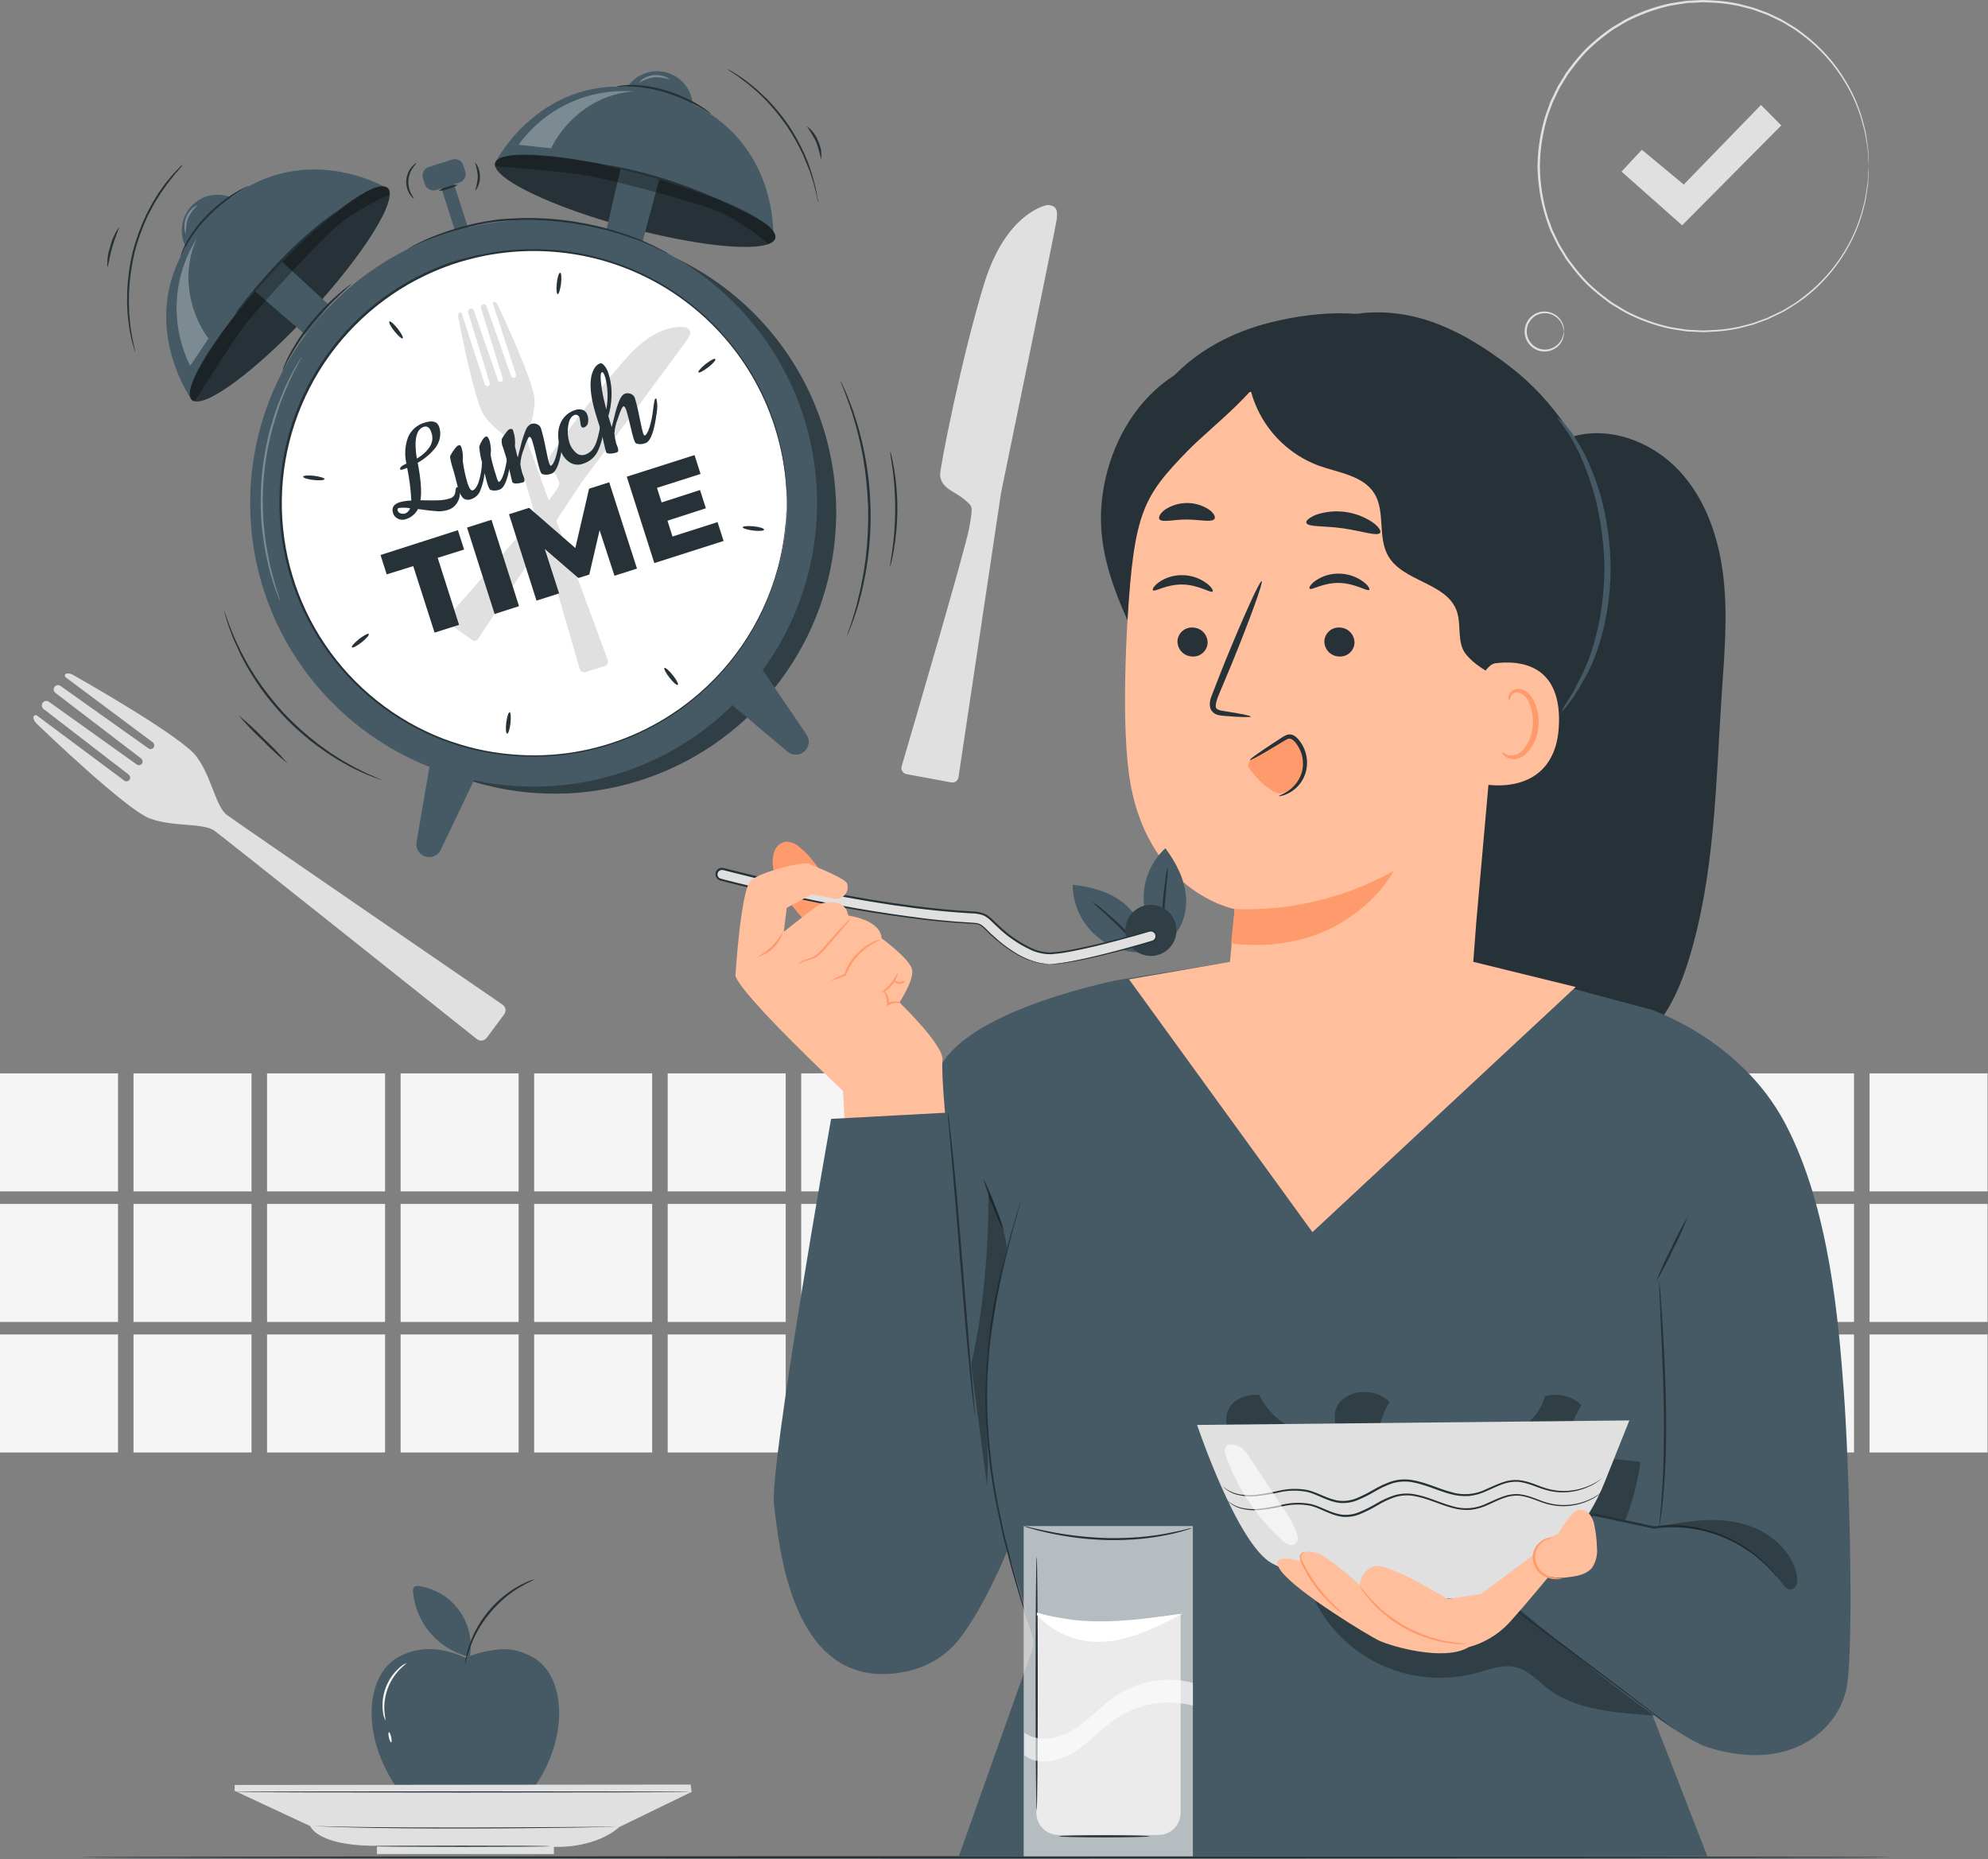 <svg width="309" height="289" viewBox="0 0 309 289" fill="none" xmlns="http://www.w3.org/2000/svg">
<rect x="0" y="0" width="309" height="289" fill="#808080" stroke="none"/>
<path d="M252.034 26.671L255.2 23.28L261.711 28.685L273.712 16.318L276.871 19.497L261.46 35.023L252.034 26.671Z" fill="#E0E0E0"/>
<path d="M290.474 25.867C290.474 25.867 290.474 25.725 290.441 25.448C290.409 25.172 290.396 24.76 290.358 24.232C290.358 23.962 290.326 23.666 290.306 23.338C290.287 23.01 290.203 22.649 290.145 22.263C290.088 21.877 290.017 21.459 289.946 21.015C289.86 20.544 289.748 20.078 289.611 19.619C289.015 17.218 288.056 14.923 286.767 12.811C285.086 10 282.879 7.538 280.268 5.559L279.162 4.742C278.776 4.485 278.37 4.253 277.965 4.002C277.56 3.751 277.161 3.481 276.717 3.282L275.391 2.638L274.715 2.323L274.008 2.065L272.573 1.538C272.084 1.377 271.575 1.274 271.067 1.139C270.56 0.99 270.045 0.874 269.523 0.791C268.461 0.592 267.385 0.467 266.306 0.418C265.752 0.418 265.199 0.341 264.639 0.354L262.953 0.438C262.67 0.438 262.381 0.438 262.097 0.495L261.248 0.624C260.682 0.721 260.103 0.785 259.53 0.907C257.193 1.436 254.933 2.262 252.806 3.365C252.265 3.655 251.751 4.009 251.217 4.311C250.946 4.465 250.684 4.632 250.432 4.813L249.679 5.373C248.662 6.13 247.695 6.951 246.783 7.831C245.886 8.761 245.052 9.75 244.287 10.791L243.701 11.576L243.186 12.412L242.672 13.255L242.414 13.68L242.202 14.124L241.333 15.932L240.638 17.817C239.81 20.419 239.376 23.13 239.351 25.86C239.376 28.593 239.81 31.306 240.638 33.91L241.333 35.802C241.623 36.4 241.912 36.998 242.195 37.597L242.414 38.041L242.672 38.466L243.186 39.315L243.701 40.151L244.287 40.936C245.052 41.975 245.886 42.962 246.783 43.89C247.693 44.774 248.661 45.597 249.679 46.354L250.425 46.914C250.676 47.101 250.953 47.249 251.217 47.41C251.751 47.731 252.265 48.053 252.806 48.362C253.881 48.923 254.992 49.411 256.133 49.822C257.241 50.231 258.376 50.564 259.53 50.82C260.103 50.942 260.682 51.007 261.248 51.103L262.097 51.232C262.387 51.27 262.67 51.27 262.953 51.29L264.639 51.373C265.199 51.373 265.752 51.328 266.306 51.309C267.385 51.26 268.461 51.136 269.523 50.936C270.047 50.853 270.564 50.737 271.074 50.588C271.575 50.453 272.084 50.344 272.573 50.183L274.014 49.662L274.722 49.404L275.365 49.083L276.723 48.452C277.167 48.252 277.56 47.969 277.971 47.738C278.383 47.506 278.782 47.255 279.175 46.998L280.275 46.174C282.889 44.201 285.096 41.741 286.774 38.929C288.054 36.814 289.004 34.516 289.592 32.115C289.728 31.655 289.84 31.189 289.927 30.718C289.997 30.274 290.062 29.856 290.126 29.47C290.191 29.084 290.255 28.724 290.287 28.395C290.319 28.067 290.326 27.752 290.339 27.501C290.377 26.974 290.403 26.568 290.422 26.279C290.441 25.989 290.454 25.867 290.454 25.867C290.454 25.867 290.454 26.008 290.454 26.285C290.454 26.562 290.454 26.974 290.409 27.501L290.371 28.402C290.371 28.737 290.274 29.09 290.223 29.483C290.171 29.875 290.107 30.294 290.043 30.77C289.978 31.246 289.83 31.684 289.721 32.179C289.14 34.6 288.191 36.917 286.909 39.051C285.232 41.896 283.021 44.389 280.397 46.393L279.297 47.165C278.904 47.429 278.493 47.66 278.087 47.918C277.682 48.175 277.276 48.446 276.832 48.645L275.494 49.288L274.812 49.61C274.58 49.7 274.342 49.79 274.098 49.874L272.65 50.408C272.155 50.575 271.64 50.678 271.131 50.82C270.618 50.973 270.096 51.094 269.568 51.18C268.492 51.382 267.405 51.511 266.312 51.566C265.752 51.566 265.192 51.644 264.626 51.631L262.921 51.547C262.631 51.547 262.342 51.547 262.059 51.495L261.197 51.367C260.617 51.27 260.038 51.206 259.459 51.084C258.288 50.828 257.136 50.493 256.01 50.08C254.856 49.667 253.732 49.174 252.645 48.606C252.098 48.31 251.571 47.963 251.036 47.648C250.766 47.48 250.49 47.339 250.232 47.146L249.473 46.58C248.442 45.814 247.462 44.982 246.539 44.089C245.628 43.151 244.783 42.152 244.01 41.097L243.412 40.306L242.89 39.456L242.369 38.601L242.112 38.17L241.893 37.719C241.597 37.114 241.307 36.503 241.011 35.898C240.715 35.293 240.548 34.611 240.31 33.968C239.46 31.332 239.011 28.584 238.978 25.815C239.012 23.049 239.461 20.302 240.31 17.669L241.011 15.739C241.307 15.128 241.603 14.523 241.893 13.918L242.112 13.461L242.376 13.036L242.897 12.181L243.412 11.331L244.01 10.533C244.785 9.481 245.632 8.483 246.545 7.548C247.465 6.653 248.443 5.822 249.473 5.058L250.239 4.491C250.49 4.298 250.773 4.157 251.036 3.989C251.577 3.668 252.098 3.346 252.645 3.031C253.73 2.46 254.855 1.968 256.01 1.557C257.136 1.144 258.288 0.809 259.459 0.553C260.038 0.431 260.617 0.367 261.197 0.27L262.052 0.142C262.342 0.103 262.631 0.109 262.921 0.09L264.626 0C265.192 0 265.752 0.051 266.306 0.071C267.4 0.126 268.49 0.255 269.568 0.457C270.096 0.543 270.618 0.664 271.131 0.817C271.64 0.959 272.155 1.062 272.65 1.229L274.098 1.763L274.812 2.02L275.494 2.349L276.832 2.992C277.276 3.198 277.669 3.488 278.087 3.726C278.505 3.964 278.904 4.215 279.297 4.472L280.404 5.308C283.031 7.311 285.245 9.804 286.922 12.65C288.205 14.784 289.154 17.101 289.734 19.522C289.843 20.018 290.004 20.475 290.055 20.931C290.107 21.388 290.178 21.794 290.236 22.218C290.293 22.643 290.351 22.965 290.384 23.293C290.416 23.621 290.384 23.936 290.422 24.194C290.422 24.728 290.454 25.133 290.467 25.416C290.48 25.7 290.474 25.867 290.474 25.867Z" fill="#E0E0E0"/>
<path d="M243.096 51.528C243.064 51.528 243.064 51.264 242.935 50.82C242.755 50.195 242.372 49.648 241.848 49.263C241.428 48.943 240.928 48.747 240.402 48.697C239.877 48.646 239.348 48.744 238.876 48.978C238.403 49.212 238.005 49.574 237.727 50.022C237.449 50.47 237.301 50.987 237.301 51.515C237.301 52.042 237.449 52.559 237.727 53.008C238.005 53.456 238.403 53.818 238.876 54.052C239.348 54.286 239.877 54.383 240.402 54.333C240.928 54.283 241.428 54.087 241.848 53.767C242.372 53.382 242.754 52.834 242.935 52.21C243.064 51.759 243.064 51.495 243.096 51.495C243.109 51.559 243.109 51.625 243.096 51.688C243.103 51.874 243.086 52.06 243.045 52.242C242.907 52.932 242.529 53.55 241.977 53.986C241.568 54.307 241.085 54.52 240.572 54.604C240.059 54.688 239.533 54.642 239.043 54.468C238.437 54.251 237.914 53.852 237.544 53.327C237.174 52.801 236.976 52.174 236.976 51.531C236.976 50.888 237.174 50.261 237.544 49.735C237.914 49.209 238.437 48.811 239.043 48.593C239.534 48.423 240.061 48.379 240.574 48.467C241.087 48.554 241.57 48.771 241.977 49.095C242.525 49.525 242.905 50.133 243.051 50.813C243.092 50.993 243.11 51.177 243.103 51.36C243.11 51.416 243.108 51.473 243.096 51.528Z" fill="#E0E0E0"/>
<path d="M18.345 166.854H0V185.198H18.345V166.854Z" fill="#F5F5F5"/>
<path d="M18.345 187.148H0V205.493H18.345V187.148Z" fill="#F5F5F5"/>
<path d="M18.345 207.436H0V225.781H18.345V207.436Z" fill="#F5F5F5"/>
<path d="M39.096 166.854H20.751V185.198H39.096V166.854Z" fill="#F5F5F5"/>
<path d="M39.096 187.148H20.751V205.493H39.096V187.148Z" fill="#F5F5F5"/>
<path d="M39.096 207.436H20.751V225.781H39.096V207.436Z" fill="#F5F5F5"/>
<path d="M59.854 166.854H41.509V185.198H59.854V166.854Z" fill="#F5F5F5"/>
<path d="M59.854 187.148H41.509V205.493H59.854V187.148Z" fill="#F5F5F5"/>
<path d="M59.854 207.436H41.509V225.781H59.854V207.436Z" fill="#F5F5F5"/>
<path d="M80.612 166.854H62.267V185.198H80.612V166.854Z" fill="#F5F5F5"/>
<path d="M80.612 187.148H62.267V205.493H80.612V187.148Z" fill="#F5F5F5"/>
<path d="M80.612 207.436H62.267V225.781H80.612V207.436Z" fill="#F5F5F5"/>
<path d="M101.369 166.854H83.025V185.198H101.369V166.854Z" fill="#F5F5F5"/>
<path d="M101.369 187.148H83.025V205.493H101.369V187.148Z" fill="#F5F5F5"/>
<path d="M101.369 207.436H83.025V225.781H101.369V207.436Z" fill="#F5F5F5"/>
<path d="M122.127 166.854H103.782V185.198H122.127V166.854Z" fill="#F5F5F5"/>
<path d="M122.127 187.148H103.782V205.493H122.127V187.148Z" fill="#F5F5F5"/>
<path d="M122.127 207.436H103.782V225.781H122.127V207.436Z" fill="#F5F5F5"/>
<path d="M142.879 166.854H124.534V185.198H142.879V166.854Z" fill="#F5F5F5"/>
<path d="M142.879 187.148H124.534V205.493H142.879V187.148Z" fill="#F5F5F5"/>
<path d="M142.879 207.436H124.534V225.781H142.879V207.436Z" fill="#F5F5F5"/>
<path d="M163.636 166.854H145.292V185.198H163.636V166.854Z" fill="#F5F5F5"/>
<path d="M163.636 187.148H145.292V205.493H163.636V187.148Z" fill="#F5F5F5"/>
<path d="M163.636 207.436H145.292V225.781H163.636V207.436Z" fill="#F5F5F5"/>
<path d="M184.394 166.854H166.049V185.198H184.394V166.854Z" fill="#F5F5F5"/>
<path d="M184.394 187.148H166.049V205.493H184.394V187.148Z" fill="#F5F5F5"/>
<path d="M184.394 207.436H166.049V225.781H184.394V207.436Z" fill="#F5F5F5"/>
<path d="M205.152 166.854H186.807V185.198H205.152V166.854Z" fill="#F5F5F5"/>
<path d="M205.152 187.148H186.807V205.493H205.152V187.148Z" fill="#F5F5F5"/>
<path d="M205.152 207.436H186.807V225.781H205.152V207.436Z" fill="#F5F5F5"/>
<path d="M225.91 166.854H207.565V185.198H225.91V166.854Z" fill="#F5F5F5"/>
<path d="M225.91 187.148H207.565V205.493H225.91V187.148Z" fill="#F5F5F5"/>
<path d="M225.91 207.436H207.565V225.781H225.91V207.436Z" fill="#F5F5F5"/>
<path d="M246.667 166.854H228.323V185.198H246.667V166.854Z" fill="#F5F5F5"/>
<path d="M246.667 187.148H228.323V205.493H246.667V187.148Z" fill="#F5F5F5"/>
<path d="M246.667 207.436H228.323V225.781H246.667V207.436Z" fill="#F5F5F5"/>
<path d="M267.419 166.854H249.074V185.198H267.419V166.854Z" fill="#F5F5F5"/>
<path d="M267.419 187.148H249.074V205.493H267.419V187.148Z" fill="#F5F5F5"/>
<path d="M267.419 207.436H249.074V225.781H267.419V207.436Z" fill="#F5F5F5"/>
<path d="M288.176 166.854H269.832V185.198H288.176V166.854Z" fill="#F5F5F5"/>
<path d="M288.176 187.148H269.832V205.493H288.176V187.148Z" fill="#F5F5F5"/>
<path d="M288.176 207.436H269.832V225.781H288.176V207.436Z" fill="#F5F5F5"/>
<path d="M308.934 166.854H290.589V185.198H308.934V166.854Z" fill="#F5F5F5"/>
<path d="M308.934 187.148H290.589V205.493H308.934V187.148Z" fill="#F5F5F5"/>
<path d="M308.934 207.436H290.589V225.781H308.934V207.436Z" fill="#F5F5F5"/>
<path d="M162.793 31.864C162.793 31.864 156.43 32.88 152.974 44.089C149.519 55.298 145.999 73.045 146.122 73.933C146.411 76.095 148.451 76.313 150.124 77.838C151.108 78.746 151.308 78.482 150.632 82.13C150.027 85.418 141.823 113.408 140.144 119.122C140.107 119.251 140.097 119.387 140.115 119.52C140.133 119.653 140.178 119.781 140.249 119.895C140.319 120.01 140.412 120.108 140.523 120.185C140.633 120.261 140.758 120.313 140.89 120.338L147.852 121.625C147.979 121.65 148.11 121.649 148.236 121.622C148.362 121.595 148.481 121.543 148.587 121.468C148.692 121.393 148.781 121.298 148.848 121.188C148.916 121.078 148.96 120.955 148.979 120.827L155.606 76.558C155.606 76.558 164.215 34.798 164.248 34.09C164.28 33.382 164.653 31.909 162.793 31.864Z" fill="#E0E0E0"/>
<path d="M35.268 126.683C33.505 125.364 32.867 120.615 30.467 117.507C28.067 114.399 12.56 105.59 11.396 104.941C11.085 104.74 10.714 104.653 10.347 104.696C10.284 104.709 10.227 104.74 10.181 104.785C10.136 104.83 10.104 104.887 10.09 104.949C10.076 105.011 10.08 105.076 10.101 105.136C10.123 105.196 10.161 105.249 10.212 105.288L23.724 115.377C23.839 115.459 23.922 115.578 23.959 115.715C23.995 115.851 23.983 115.996 23.924 116.124C23.884 116.198 23.829 116.263 23.763 116.314C23.697 116.365 23.62 116.401 23.538 116.42C23.456 116.439 23.371 116.44 23.289 116.424C23.207 116.407 23.129 116.373 23.061 116.323L9.414 106.633C9.271 106.527 9.092 106.482 8.917 106.508C8.741 106.534 8.583 106.629 8.477 106.771C8.372 106.914 8.327 107.092 8.353 107.268C8.379 107.444 8.473 107.602 8.616 107.707L21.916 117.887C22.03 117.969 22.112 118.089 22.147 118.225C22.182 118.362 22.169 118.506 22.109 118.633C22.07 118.708 22.016 118.774 21.95 118.826C21.883 118.878 21.806 118.914 21.724 118.933C21.642 118.952 21.557 118.953 21.474 118.936C21.392 118.918 21.314 118.883 21.247 118.833L7.612 109.091C7.462 108.982 7.274 108.937 7.091 108.966C6.908 108.994 6.743 109.095 6.634 109.245C6.525 109.395 6.48 109.583 6.509 109.766C6.538 109.95 6.638 110.114 6.788 110.223L19.986 120.396C20.101 120.478 20.183 120.598 20.218 120.734C20.254 120.871 20.24 121.016 20.179 121.143C20.14 121.218 20.086 121.283 20.019 121.335C19.953 121.387 19.876 121.424 19.794 121.443C19.712 121.462 19.627 121.463 19.544 121.445C19.462 121.428 19.384 121.393 19.316 121.342L5.759 111.24C5.703 111.199 5.637 111.175 5.567 111.17C5.498 111.166 5.429 111.182 5.369 111.216C5.308 111.25 5.259 111.301 5.226 111.362C5.194 111.423 5.18 111.493 5.186 111.562C5.246 111.934 5.438 112.272 5.727 112.514C6.679 113.447 19.555 125.782 23.216 127.198C26.877 128.613 31.619 127.841 33.382 129.173C34.997 130.37 68.335 156.912 74.132 161.532C74.245 161.62 74.374 161.685 74.511 161.723C74.649 161.76 74.793 161.769 74.935 161.75C75.076 161.731 75.213 161.684 75.336 161.611C75.459 161.538 75.566 161.441 75.651 161.326L78.36 157.684C78.447 157.57 78.509 157.44 78.544 157.301C78.579 157.162 78.585 157.017 78.562 156.876C78.54 156.734 78.488 156.599 78.411 156.478C78.334 156.357 78.234 156.253 78.115 156.172C72.009 151.971 36.876 127.88 35.268 126.683Z" fill="#E0E0E0"/>
<path d="M294.096 288.711C294.096 288.801 231.038 288.878 153.219 288.878C75.4 288.878 12.303 288.801 12.303 288.711C12.303 288.621 75.361 288.543 153.219 288.543C231.077 288.543 294.096 288.614 294.096 288.711Z" fill="#263238"/>
<path d="M73.058 257.323C73.247 256.092 73.192 254.836 72.894 253.627C72.596 252.417 72.061 251.279 71.322 250.277C70.582 249.275 69.651 248.43 68.583 247.789C67.515 247.149 66.33 246.726 65.098 246.545C64.881 246.496 64.654 246.524 64.455 246.622C64.338 246.739 64.254 246.884 64.21 247.043C64.166 247.202 64.164 247.37 64.204 247.53C64.431 249.922 65.408 252.181 66.996 253.985C68.584 255.789 70.701 257.045 73.045 257.574" fill="#455A64"/>
<path d="M59.828 274.741C62.209 279.651 65.619 282.952 69.873 283.106C70.715 283.138 71.359 282.579 72.17 282.533C72.643 282.64 73.1 282.811 73.527 283.042C73.748 283.14 73.987 283.195 74.229 283.203C78.611 282.971 82.343 279.889 84.859 274.735C88.359 267.522 87.278 259.768 82.445 257.413C81.812 257.095 81.151 256.837 80.47 256.641C79.687 256.426 78.876 256.331 78.064 256.358C76.18 256.478 74.327 256.897 72.575 257.6L72.337 257.683C68.412 255.952 65.259 255.94 62.228 257.413C57.396 259.775 56.321 267.528 59.828 274.741Z" fill="#455A64"/>
<path d="M59.912 267.432C59.684 266.98 59.548 266.488 59.513 265.984C59.37 264.763 59.518 263.526 59.944 262.373C60.37 261.22 61.062 260.185 61.964 259.35C62.32 258.988 62.744 258.701 63.213 258.507C63.213 258.558 62.762 258.867 62.125 259.517C61.306 260.367 60.671 261.378 60.261 262.485C59.852 263.593 59.676 264.773 59.745 265.952C59.809 266.865 59.97 267.412 59.912 267.432Z" fill="#FAFAFA"/>
<path d="M60.8 270.861C60.71 270.861 60.555 270.539 60.452 270.102C60.349 269.664 60.343 269.285 60.452 269.265C60.562 269.246 60.697 269.587 60.8 270.025C60.903 270.462 60.89 270.842 60.8 270.861Z" fill="#FAFAFA"/>
<path d="M83.044 245.522C83.044 245.58 82.137 245.927 80.772 246.745C79.978 247.223 79.221 247.76 78.507 248.353C77.645 249.092 76.847 249.901 76.12 250.773C75.397 251.655 74.751 252.598 74.19 253.591C73.748 254.408 73.37 255.258 73.058 256.133C72.53 257.625 72.375 258.61 72.311 258.597C72.301 258.363 72.325 258.129 72.382 257.902C72.419 257.631 72.472 257.362 72.543 257.098C72.626 256.789 72.697 256.454 72.832 256.055C73.121 255.158 73.484 254.286 73.92 253.449C74.998 251.394 76.482 249.58 78.282 248.115C79.015 247.521 79.799 246.994 80.624 246.539C80.936 246.357 81.259 246.193 81.59 246.05C81.834 245.926 82.085 245.819 82.343 245.728C82.565 245.625 82.801 245.556 83.044 245.522Z" fill="#263238"/>
<path d="M36.471 277.47V278.383L48.227 283.865C48.227 283.865 49.192 286.774 57.756 286.922C66.321 287.07 86.93 287.089 86.93 287.089C86.93 287.089 92.599 287.211 96.26 284.007L107.495 278.55L107.347 277.405L36.471 277.47Z" fill="#E0E0E0"/>
<path d="M86.094 286.993H58.58V288.209H86.094V286.993Z" fill="#E0E0E0"/>
<path d="M96.454 283.955H96.331H95.965L94.562 283.994L89.414 284.091C85.045 284.155 79.016 284.226 72.363 284.232C65.709 284.239 59.667 284.194 55.305 284.084C53.123 284.033 51.36 283.981 50.157 283.917L48.754 283.853H48.388H48.265H48.754L50.164 283.885C51.38 283.93 53.143 283.955 55.311 283.994C59.674 284.065 65.703 284.097 72.369 284.084C79.035 284.071 85.052 284.033 89.414 284.001L94.562 283.962H96.454V283.955Z" fill="#263238"/>
<path d="M85.451 286.993C85.451 287.044 79.344 287.089 71.822 287.089C64.3 287.089 58.194 287.044 58.194 286.993C58.194 286.941 64.294 286.902 71.822 286.902C79.351 286.902 85.451 286.941 85.451 286.993Z" fill="#263238"/>
<path d="M107.257 278.551C107.257 278.602 91.389 278.641 71.822 278.641C52.255 278.641 36.387 278.602 36.387 278.551C36.387 278.499 52.248 278.46 71.822 278.46C91.396 278.46 107.257 278.499 107.257 278.551Z" fill="#263238"/>
<path d="M129.964 80.354C129.819 89.007 127.112 97.423 122.184 104.537C117.255 111.651 110.328 117.144 102.279 120.321C94.229 123.498 85.417 124.216 76.959 122.385C68.501 120.554 60.775 116.256 54.76 110.035C48.744 103.813 44.709 95.948 43.164 87.432C41.619 78.917 42.634 70.135 46.08 62.197C49.526 54.258 55.249 47.52 62.525 42.835C69.801 38.149 78.303 35.726 86.956 35.873C98.558 36.069 109.606 40.865 117.672 49.207C125.737 57.549 130.159 68.753 129.964 80.354Z" fill="#455A64"/>
<g opacity="0.3">
<path d="M129.964 80.354C129.819 89.007 127.112 97.423 122.184 104.537C117.255 111.651 110.328 117.144 102.279 120.321C94.229 123.498 85.417 124.216 76.959 122.385C68.501 120.554 60.775 116.256 54.76 110.035C48.744 103.813 44.709 95.948 43.164 87.432C41.619 78.917 42.634 70.135 46.08 62.197C49.526 54.258 55.249 47.52 62.525 42.835C69.801 38.149 78.303 35.726 86.956 35.873C98.558 36.069 109.606 40.865 117.672 49.207C125.737 57.549 130.159 68.753 129.964 80.354Z" fill="black"/>
</g>
<path d="M114.094 109.371C131.299 92.165 131.299 64.27 114.094 47.065C96.888 29.859 68.993 29.859 51.787 47.065C34.582 64.27 34.582 92.165 51.787 109.371C68.993 126.576 96.888 126.576 114.094 109.371Z" fill="#455A64"/>
<path d="M118.262 95.579C127.848 76.073 119.805 52.489 100.299 42.904C80.793 33.318 57.209 41.36 47.623 60.867C38.038 80.373 46.08 103.957 65.587 113.542C85.093 123.128 108.677 115.086 118.262 95.579Z" fill="white"/>
<path d="M122.294 78.881C122.294 78.881 122.294 78.662 122.294 78.237C122.294 77.813 122.294 77.189 122.237 76.365C121.954 70.748 120.47 65.256 117.885 60.261C115.3 55.266 111.673 50.884 107.251 47.41C102.445 43.63 96.821 41.028 90.83 39.81C85.762 38.785 80.542 38.759 75.464 39.733C73.672 40.086 71.905 40.556 70.175 41.142C62.579 43.781 55.976 48.688 51.26 55.201C46.544 61.715 43.943 69.519 43.807 77.559C43.672 85.599 46.009 93.487 50.503 100.155C54.997 106.823 61.43 111.951 68.933 114.843C70.635 115.482 72.376 116.011 74.145 116.426C75.872 116.822 77.624 117.097 79.389 117.25C82.765 117.562 86.167 117.435 89.511 116.87C95.532 115.838 101.23 113.414 106.15 109.792C113.321 104.534 118.502 97.005 120.853 88.43C121.48 86.112 121.898 83.744 122.101 81.352C122.191 80.534 122.185 79.904 122.224 79.486C122.262 79.067 122.262 78.842 122.262 78.842C122.262 78.842 122.262 79.711 122.166 81.352C121.992 83.743 121.593 86.113 120.975 88.43C118.669 97.064 113.49 104.656 106.292 109.953C101.347 113.6 95.618 116.039 89.562 117.076C86.197 117.656 82.77 117.792 79.37 117.482C77.592 117.326 75.828 117.05 74.087 116.658C72.302 116.244 70.546 115.713 68.83 115.069C61.249 112.171 54.743 107.01 50.198 100.286C45.652 93.563 43.287 85.603 43.423 77.488C43.56 69.373 46.191 61.497 50.96 54.93C55.729 48.363 62.404 43.423 70.078 40.782C71.824 40.223 73.603 39.776 75.406 39.444C80.981 38.362 86.723 38.497 92.241 39.841C97.758 41.185 102.92 43.705 107.373 47.229C111.337 50.374 114.666 54.246 117.179 58.638C120.289 64.05 122.044 70.134 122.294 76.371C122.333 78.051 122.294 78.881 122.294 78.881Z" fill="#263238"/>
<path d="M64.744 130.885L66.855 118.588L73.759 121.098L68.508 132.101C68.315 132.512 67.987 132.844 67.578 133.042C67.169 133.24 66.705 133.292 66.263 133.188C65.761 133.074 65.324 132.77 65.041 132.341C64.758 131.912 64.652 131.39 64.744 130.885Z" fill="#455A64"/>
<path d="M125.351 114.168L118.344 103.872L113.1 109.02L122.417 116.844C122.765 117.136 123.202 117.3 123.656 117.309C124.11 117.319 124.554 117.173 124.913 116.896C125.326 116.587 125.602 116.129 125.684 115.62C125.765 115.111 125.646 114.59 125.351 114.168Z" fill="#455A64"/>
<path d="M70.508 28.41L68.54 29.038L71.344 37.828L73.312 37.201L70.508 28.41Z" fill="#455A64"/>
<path d="M70.282 24.8L66.628 25.965C65.907 26.195 65.509 26.966 65.739 27.687L66.045 28.649C66.275 29.371 67.046 29.769 67.767 29.539L71.421 28.374C72.142 28.145 72.541 27.374 72.311 26.652L72.004 25.69C71.774 24.969 71.003 24.57 70.282 24.8Z" fill="#455A64"/>
<path d="M82.137 69.1C81.667 67.665 83.198 64.751 83.089 62.061C82.98 59.371 77.787 48.291 77.394 47.461C77.297 47.225 77.122 47.03 76.899 46.908C76.862 46.896 76.822 46.894 76.784 46.902C76.746 46.91 76.71 46.928 76.681 46.954C76.652 46.98 76.63 47.013 76.617 47.05C76.605 47.087 76.602 47.127 76.609 47.165L80.194 58.187C80.224 58.279 80.223 58.378 80.189 58.468C80.154 58.559 80.09 58.634 80.007 58.683C79.955 58.71 79.898 58.726 79.84 58.728C79.782 58.731 79.724 58.721 79.67 58.699C79.616 58.677 79.567 58.644 79.528 58.601C79.488 58.558 79.458 58.507 79.441 58.451L75.631 47.603C75.593 47.487 75.51 47.392 75.402 47.338C75.293 47.283 75.168 47.275 75.052 47.313C74.937 47.351 74.842 47.434 74.788 47.543C74.733 47.651 74.724 47.777 74.763 47.892L78.147 58.831C78.179 58.922 78.178 59.022 78.144 59.112C78.11 59.203 78.045 59.279 77.961 59.326C77.91 59.353 77.853 59.369 77.795 59.372C77.737 59.375 77.68 59.365 77.626 59.343C77.573 59.32 77.525 59.287 77.486 59.244C77.447 59.201 77.418 59.15 77.401 59.095L73.65 48.246C73.602 48.137 73.516 48.05 73.408 48.001C73.299 47.953 73.177 47.947 73.064 47.984C72.952 48.021 72.857 48.098 72.798 48.202C72.74 48.305 72.722 48.426 72.749 48.542L76.108 59.481C76.138 59.572 76.137 59.671 76.103 59.762C76.069 59.852 76.004 59.928 75.921 59.976C75.869 60.003 75.812 60.019 75.754 60.022C75.696 60.025 75.638 60.015 75.584 59.992C75.53 59.971 75.481 59.937 75.442 59.894C75.402 59.851 75.372 59.8 75.355 59.745L71.771 48.716C71.756 48.671 71.728 48.631 71.692 48.602C71.655 48.572 71.61 48.554 71.563 48.549C71.516 48.545 71.469 48.554 71.427 48.575C71.385 48.597 71.35 48.63 71.327 48.671C71.212 48.902 71.184 49.167 71.249 49.417C71.417 50.312 73.727 62.325 75.22 64.57C76.712 66.816 79.659 68.27 80.129 69.718C80.554 71.005 88.694 99.111 90.109 103.988C90.136 104.082 90.182 104.17 90.244 104.246C90.305 104.322 90.382 104.384 90.468 104.43C90.555 104.476 90.65 104.503 90.747 104.511C90.845 104.52 90.943 104.508 91.036 104.477L93.996 103.519C94.09 103.489 94.176 103.441 94.251 103.376C94.326 103.312 94.387 103.233 94.43 103.145C94.473 103.056 94.498 102.96 94.503 102.862C94.508 102.763 94.493 102.665 94.459 102.573C92.696 97.824 82.561 70.406 82.137 69.1Z" fill="#E0E0E0"/>
<path d="M106.678 50.916C106.678 50.916 102.663 49.778 97.573 55.421C92.483 61.064 85.586 70.484 85.412 71.05C84.987 72.401 86.126 73.083 86.699 74.441C87.033 75.239 87.226 75.123 85.824 77.092C84.569 78.855 72.118 93.037 69.576 95.932C69.523 95.999 69.483 96.076 69.459 96.158C69.436 96.241 69.429 96.327 69.439 96.412C69.449 96.497 69.476 96.58 69.519 96.654C69.561 96.729 69.618 96.794 69.686 96.846L73.411 99.51C73.55 99.603 73.72 99.638 73.885 99.608C74.049 99.578 74.196 99.485 74.293 99.349L90.257 75.188C90.257 75.188 106.71 53.046 106.929 52.622C107.148 52.197 107.752 51.45 106.678 50.916Z" fill="#E0E0E0"/>
<path d="M97.296 13.879C97.904 12.812 98.848 11.975 99.981 11.5C101.114 11.026 102.372 10.94 103.559 11.256C104.746 11.572 105.795 12.272 106.542 13.247C107.289 14.223 107.692 15.418 107.688 16.646L97.296 13.879Z" fill="#455A64"/>
<path d="M76.97 25.288C76.97 25.288 84.974 9.375 103.081 14.458C121.188 19.542 120.19 36.825 120.19 36.825L76.97 25.288Z" fill="#455A64"/>
<path d="M120.506 37.056C119.862 39.354 109.638 38.601 97.618 35.371C85.599 32.141 76.352 27.649 76.97 25.358C77.588 23.068 87.831 23.814 99.857 27.044C111.884 30.274 121.123 34.759 120.506 37.056Z" fill="#263238"/>
<path d="M96.466 26.189L94.137 36.233L99.909 37.423L102.496 27.791L96.466 26.189Z" fill="#455A64"/>
<g opacity="0.3">
<path d="M76.976 25.847C76.976 25.847 87.986 26.658 91.563 27.334C95.141 28.009 107.457 31.195 111.439 32.797C115.422 34.399 119.476 37.944 119.476 37.944L120.506 37.063C120.506 37.063 120.911 35.872 118.492 34.431C110.073 29.778 100.909 26.625 91.409 25.114C77.639 23.003 77.015 24.734 76.86 25.603" fill="black"/>
</g>
<path d="M110.513 17.708C110.481 17.759 109.773 17.238 108.55 16.556C106.956 15.67 105.274 14.952 103.531 14.413C101.79 13.867 99.987 13.542 98.165 13.448C96.769 13.39 95.9 13.525 95.894 13.448C96.086 13.376 96.287 13.331 96.492 13.313C96.731 13.273 96.971 13.248 97.213 13.236C97.531 13.205 97.851 13.193 98.171 13.197C100.026 13.228 101.867 13.529 103.634 14.092C105.402 14.634 107.097 15.393 108.679 16.35C109.161 16.639 109.626 16.957 110.069 17.302C110.233 17.418 110.383 17.554 110.513 17.708Z" fill="#263238"/>
<g opacity="0.3">
<path d="M98.615 14.227C95.153 13.937 91.675 14.547 88.518 15.998C85.361 17.449 82.633 19.692 80.599 22.508L85.656 23.055C88.088 18.12 93.108 14.465 98.615 14.227Z" fill="white"/>
</g>
<g opacity="0.3">
<path d="M104.065 12.367C103.291 12.104 102.476 11.982 101.659 12.007C100.852 12.14 100.076 12.419 99.368 12.831C99.336 12.831 99.516 12.56 99.902 12.29C100.417 11.945 101.009 11.733 101.625 11.673C102.241 11.612 102.863 11.705 103.435 11.943C103.866 12.136 104.085 12.329 104.065 12.367Z" fill="white"/>
</g>
<g opacity="0.3">
<path d="M43.517 93.416C43.452 93.299 43.398 93.176 43.356 93.05L42.95 91.975C42.727 91.413 42.534 90.84 42.371 90.257C42.178 89.575 41.908 88.809 41.728 87.934C41.548 87.059 41.29 86.113 41.129 85.077C40.968 84.041 40.808 82.928 40.679 81.751C40.466 79.196 40.466 76.629 40.679 74.074C40.92 71.52 41.376 68.991 42.043 66.514C42.371 65.381 42.687 64.3 43.06 63.296C43.433 62.292 43.793 61.405 44.147 60.581C44.501 59.757 44.874 59.05 45.183 58.413C45.492 57.776 45.794 57.241 46.052 56.817L46.644 55.826C46.707 55.71 46.78 55.6 46.862 55.498C46.824 55.626 46.77 55.749 46.702 55.864L46.168 56.875C45.929 57.312 45.64 57.846 45.35 58.496C45.061 59.146 44.707 59.847 44.366 60.678C44.025 61.508 43.645 62.395 43.324 63.386C43.002 64.377 42.68 65.439 42.339 66.604C41.017 71.53 40.568 76.65 41.014 81.731C41.136 82.896 41.239 84.009 41.432 85.032C41.625 86.055 41.792 87.02 41.985 87.883C42.178 88.745 42.397 89.523 42.577 90.206C42.757 90.888 42.938 91.492 43.098 91.943L43.446 93.03C43.486 93.155 43.51 93.285 43.517 93.416Z" fill="white"/>
</g>
<path d="M103.834 39.444C103.695 39.406 103.561 39.352 103.435 39.283L102.348 38.723L101.556 38.337L100.584 37.925L99.471 37.455L98.184 36.992C93.511 35.334 88.611 34.401 83.655 34.225C82.369 34.171 81.08 34.184 79.795 34.264C77.537 34.335 75.295 34.657 73.109 35.222C71.352 35.642 69.62 36.162 67.923 36.78C66.775 37.179 65.65 37.638 64.551 38.157C63.792 38.523 63.386 38.749 63.374 38.723C63.461 38.651 63.556 38.588 63.657 38.536C63.843 38.42 64.12 38.247 64.5 38.054C65.565 37.489 66.665 36.992 67.794 36.567C69.492 35.918 71.228 35.374 72.993 34.939C73.997 34.682 75.07 34.468 76.21 34.296C77.382 34.093 78.567 33.981 79.756 33.961C81.065 33.875 82.377 33.86 83.687 33.916C88.675 34.087 93.602 35.059 98.281 36.792L99.568 37.282L100.681 37.783L101.64 38.215C101.936 38.363 102.193 38.511 102.431 38.633L103.506 39.218C103.62 39.286 103.73 39.361 103.834 39.444Z" fill="#263238"/>
<path d="M71.153 28.711C70.722 29.022 70.231 29.241 69.712 29.354C69.226 29.564 68.702 29.667 68.174 29.657C68.604 29.343 69.095 29.124 69.615 29.013C70.1 28.804 70.625 28.701 71.153 28.711Z" fill="#263238"/>
<path d="M29.11 38.8C28.458 37.765 28.165 36.544 28.276 35.326C28.388 34.108 28.897 32.96 29.726 32.061C30.556 31.161 31.658 30.56 32.863 30.35C34.068 30.14 35.309 30.333 36.394 30.899L29.11 38.8Z" fill="#455A64"/>
<path d="M29.785 62.125C29.785 62.125 19.381 47.654 32.314 33.961C45.248 20.269 60.066 29.213 60.066 29.213L29.785 62.125Z" fill="#455A64"/>
<path d="M60.253 29.219C62.003 30.834 56.605 39.514 48.201 48.606C39.797 57.698 31.568 63.766 29.824 62.151C28.08 60.536 33.498 51.856 41.863 42.764C50.228 33.672 58.509 27.604 60.253 29.219Z" fill="#263238"/>
<path d="M39.624 45.273L47.429 52.004L51.174 47.448L43.845 40.679L39.624 45.273Z" fill="#455A64"/>
<g opacity="0.3">
<path d="M30.281 62.37C30.281 62.37 36.117 52.995 38.376 50.144C40.634 47.294 49.179 37.867 52.454 35.087C55.729 32.308 60.613 30.223 60.613 30.223L60.491 29.515L60.311 29.245C60.311 29.245 59.455 28.286 56.701 29.946C54.294 31.394 44.591 38.06 36.329 49.25C28.067 60.44 29.303 61.823 29.998 62.357" fill="black"/>
</g>
<path d="M38.646 28.891C38.646 28.942 37.886 29.328 36.715 30.094C35.188 31.093 33.769 32.249 32.481 33.543C31.187 34.83 30.063 36.276 29.136 37.848C28.434 39.057 28.145 39.881 28.087 39.862C28.115 39.658 28.169 39.459 28.247 39.27C28.322 39.05 28.41 38.835 28.511 38.626C28.634 38.332 28.771 38.044 28.923 37.764C29.807 36.136 30.926 34.646 32.243 33.344C33.544 32.029 35.003 30.882 36.587 29.927C37.064 29.632 37.561 29.37 38.073 29.142C38.252 29.033 38.444 28.948 38.646 28.891Z" fill="#263238"/>
<path d="M54.648 44.128C54.648 44.173 53.934 44.771 52.782 45.865C51.289 47.255 49.887 48.74 48.587 50.312C47.292 51.888 46.136 53.574 45.132 55.35C44.359 56.714 43.974 57.608 43.922 57.583C43.97 57.36 44.043 57.144 44.141 56.939C44.369 56.359 44.629 55.792 44.919 55.24C45.876 53.412 47.019 51.687 48.33 50.093C49.637 48.504 51.075 47.028 52.628 45.679C53.22 45.164 53.722 44.765 54.076 44.508C54.249 44.356 54.441 44.228 54.648 44.128Z" fill="#263238"/>
<g opacity="0.3">
<path d="M30.609 37.044C28.741 39.976 27.663 43.342 27.479 46.815C27.295 50.287 28.012 53.748 29.56 56.862L32.398 52.634C29.161 48.175 28.261 42.017 30.609 37.044Z" fill="white"/>
</g>
<g opacity="0.3">
<path d="M30.68 31.928C30.088 32.493 29.601 33.157 29.238 33.891C28.985 34.669 28.872 35.486 28.904 36.303C28.865 36.303 28.736 36.053 28.679 35.583C28.611 34.966 28.697 34.343 28.93 33.768C29.162 33.193 29.534 32.685 30.011 32.288C30.377 31.999 30.654 31.896 30.68 31.928Z" fill="white"/>
</g>
<path d="M117.063 82.471C116.143 82.356 115.416 82.124 115.435 81.957C115.455 81.789 116.22 81.725 117.14 81.815C118.061 81.905 118.788 82.143 118.768 82.336C118.749 82.529 117.983 82.587 117.063 82.471Z" fill="#263238"/>
<path d="M104.065 105.352C103.493 104.619 103.145 103.943 103.28 103.834C103.416 103.724 103.995 104.226 104.567 104.941C105.14 105.655 105.5 106.337 105.352 106.459C105.204 106.581 104.632 106.079 104.065 105.352Z" fill="#263238"/>
<path d="M78.688 112.34C78.803 111.42 79.035 110.693 79.209 110.712C79.383 110.732 79.441 111.491 79.344 112.411C79.248 113.331 79.016 114.058 78.823 114.039C78.63 114.02 78.572 113.254 78.688 112.34Z" fill="#263238"/>
<path d="M55.813 99.336C56.54 98.77 57.222 98.416 57.325 98.551C57.428 98.686 56.939 99.265 56.218 99.838C55.498 100.411 54.822 100.771 54.7 100.623C54.578 100.475 55.08 99.928 55.813 99.336Z" fill="#263238"/>
<path d="M48.825 73.965C49.745 74.081 50.472 74.312 50.453 74.48C50.434 74.647 49.668 74.711 48.748 74.615C47.828 74.518 47.101 74.287 47.12 74.1C47.139 73.913 47.905 73.849 48.825 73.965Z" fill="#263238"/>
<path d="M61.81 51.084C62.383 51.817 62.73 52.493 62.595 52.602C62.46 52.712 61.881 52.21 61.308 51.495C60.735 50.781 60.375 50.093 60.523 49.977C60.671 49.861 61.257 50.382 61.81 51.084Z" fill="#263238"/>
<path d="M87.201 44.096C87.085 45.016 86.853 45.743 86.679 45.724C86.506 45.704 86.448 44.945 86.544 44.025C86.641 43.105 86.873 42.371 87.066 42.397C87.258 42.423 87.316 43.182 87.201 44.096Z" fill="#263238"/>
<path d="M110.069 57.1C109.342 57.666 108.66 58.014 108.557 57.885C108.454 57.756 108.943 57.164 109.664 56.598C110.384 56.032 111.06 55.659 111.182 55.813C111.304 55.968 110.809 56.534 110.069 57.1Z" fill="#263238"/>
<path d="M28.428 25.597C28.374 25.69 28.309 25.777 28.235 25.854L27.63 26.575C27.305 26.928 26.997 27.297 26.71 27.681C26.369 28.132 25.944 28.621 25.564 29.213L24.921 30.133C24.709 30.455 24.515 30.808 24.277 31.162C23.827 31.87 23.447 32.675 22.991 33.505C22.13 35.343 21.437 37.256 20.919 39.218C20.456 41.195 20.17 43.208 20.063 45.235C20.063 46.168 19.992 47.056 20.063 47.892C20.063 48.304 20.063 48.709 20.114 49.095C20.166 49.481 20.192 49.848 20.224 50.202C20.275 50.91 20.41 51.534 20.494 52.094C20.562 52.571 20.657 53.043 20.777 53.51L20.97 54.404C21 54.509 21.015 54.617 21.015 54.726C20.963 54.631 20.927 54.529 20.906 54.423L20.648 53.542C20.505 53.078 20.391 52.605 20.307 52.126C20.169 51.488 20.064 50.844 19.992 50.196C19.947 49.842 19.902 49.469 19.857 49.083C19.812 48.697 19.805 48.291 19.78 47.866C19.715 47.03 19.78 46.129 19.78 45.183C19.868 43.138 20.153 41.106 20.629 39.115C21.155 37.123 21.866 35.184 22.752 33.324C23.19 32.488 23.589 31.684 24.039 30.976C24.258 30.622 24.458 30.268 24.683 29.946L25.326 29.033C25.725 28.441 26.163 27.958 26.517 27.52C26.82 27.142 27.144 26.781 27.488 26.439C27.752 26.182 27.964 25.963 28.132 25.796C28.221 25.717 28.321 25.65 28.428 25.597Z" fill="#263238"/>
<path d="M18.48 35.345C18.57 35.39 17.952 36.696 17.463 38.388C16.974 40.081 16.82 41.516 16.691 41.509C16.628 40.417 16.781 39.324 17.142 38.292C17.392 37.232 17.847 36.231 18.48 35.345Z" fill="#263238"/>
<path d="M127.21 31.574C127.098 31.25 127.017 30.916 126.966 30.577C126.902 30.255 126.824 29.863 126.696 29.412C126.567 28.962 126.464 28.441 126.277 27.881C126.091 27.321 125.917 26.71 125.634 26.066C125.351 25.423 125.106 24.741 124.797 24.033C124.087 22.507 123.261 21.038 122.327 19.638C121.372 18.256 120.316 16.946 119.167 15.72C118.614 15.173 118.106 14.639 117.584 14.188C117.063 13.738 116.581 13.313 116.124 12.946C115.667 12.579 115.236 12.303 114.837 11.988C114.438 11.672 114.129 11.486 113.852 11.306C113.556 11.134 113.276 10.936 113.016 10.713C113.328 10.852 113.629 11.013 113.917 11.196C114.269 11.393 114.61 11.607 114.94 11.839C115.326 12.11 115.783 12.393 116.227 12.766C116.671 13.139 117.211 13.519 117.726 13.989C118.241 14.458 118.781 14.967 119.341 15.514C120.519 16.738 121.595 18.058 122.558 19.458C123.5 20.874 124.326 22.363 125.029 23.911C125.332 24.631 125.634 25.313 125.846 25.976C126.059 26.639 126.271 27.263 126.425 27.823C126.58 28.383 126.702 28.917 126.805 29.374C126.908 29.831 126.972 30.236 127.017 30.564C127.109 30.895 127.173 31.233 127.21 31.574Z" fill="#263238"/>
<path d="M127.616 24.805C127.433 23.876 127.179 22.961 126.857 22.07C126.43 21.219 125.942 20.399 125.396 19.619C126.21 20.193 126.828 21.004 127.165 21.942C127.603 22.828 127.76 23.827 127.616 24.805Z" fill="#263238"/>
<path d="M59.352 121.252C59.228 121.232 59.106 121.195 58.992 121.143L57.969 120.77C57.43 120.584 56.901 120.369 56.386 120.126C55.775 119.843 55.099 119.547 54.333 119.129L53.169 118.485C52.763 118.267 52.364 117.996 51.94 117.739C51.084 117.231 50.228 116.6 49.314 115.957C45.404 113.056 42.054 109.467 39.431 105.365C38.852 104.407 38.279 103.512 37.835 102.618C37.603 102.18 37.365 101.762 37.192 101.331C37.018 100.9 36.818 100.507 36.638 100.121C36.271 99.362 36.027 98.635 35.782 98.011C35.569 97.478 35.385 96.935 35.229 96.383L34.92 95.334C34.882 95.214 34.854 95.092 34.837 94.967C34.903 95.075 34.953 95.192 34.984 95.315L35.351 96.338C35.499 96.788 35.692 97.329 35.956 97.94C36.22 98.551 36.477 99.272 36.857 100.025C37.037 100.404 37.224 100.803 37.423 101.215C37.623 101.627 37.867 102.039 38.099 102.502C38.549 103.377 39.128 104.265 39.708 105.211C41.034 107.209 42.514 109.1 44.134 110.867C45.792 112.615 47.587 114.229 49.501 115.693C50.402 116.336 51.245 116.98 52.075 117.488C52.493 117.752 52.885 118.022 53.284 118.254L54.436 118.897C55.157 119.328 55.852 119.637 56.45 119.94C57.048 120.242 57.57 120.474 58.007 120.654L58.998 121.091C59.121 121.133 59.24 121.187 59.352 121.252Z" fill="#263238"/>
<path d="M44.694 118.672C43.313 117.546 42.002 116.336 40.769 115.049C39.459 113.84 38.226 112.551 37.076 111.188C38.46 112.311 39.772 113.521 41.001 114.811C42.311 116.02 43.544 117.31 44.694 118.672Z" fill="#263238"/>
<path d="M130.659 59.23C130.737 59.345 130.801 59.468 130.852 59.596L131.341 60.678C131.56 61.147 131.811 61.726 132.056 62.415C132.3 63.103 132.628 63.876 132.886 64.757L133.323 66.14C133.471 66.623 133.587 67.131 133.729 67.659C134.025 68.701 134.237 69.84 134.482 71.037C135.442 76.253 135.581 81.588 134.893 86.847C134.707 88.05 134.552 89.202 134.314 90.257C134.198 90.791 134.115 91.306 133.986 91.795C133.857 92.284 133.742 92.747 133.626 93.198C133.413 94.092 133.137 94.883 132.918 95.578C132.699 96.273 132.487 96.865 132.274 97.348L131.843 98.455C131.798 98.585 131.74 98.71 131.67 98.828C131.69 98.691 131.727 98.557 131.779 98.429L132.152 97.309C132.326 96.82 132.525 96.228 132.718 95.527C132.912 94.826 133.182 94.034 133.362 93.133C133.471 92.689 133.587 92.219 133.703 91.737C133.819 91.254 133.902 90.733 134.012 90.206C134.237 89.15 134.379 88.005 134.552 86.808C134.864 84.195 134.993 81.563 134.938 78.932C134.855 76.303 134.59 73.682 134.147 71.089C133.909 69.898 133.709 68.766 133.426 67.723C133.291 67.202 133.182 66.694 133.04 66.211C132.899 65.729 132.764 65.272 132.628 64.828C132.384 63.946 132.081 63.168 131.85 62.479C131.618 61.791 131.387 61.192 131.206 60.729C131.026 60.266 130.891 59.912 130.775 59.629C130.72 59.501 130.681 59.367 130.659 59.23Z" fill="#263238"/>
<path d="M138.381 70.239C138.48 70.456 138.549 70.686 138.587 70.921C138.696 71.359 138.831 72.009 138.966 72.807C139.664 77.008 139.653 81.297 138.934 85.496C138.799 86.3 138.664 86.943 138.548 87.387C138.504 87.619 138.435 87.846 138.342 88.063C138.284 88.063 138.484 87.066 138.703 85.489C138.988 83.397 139.136 81.288 139.146 79.177C139.148 77.068 139.01 74.962 138.735 72.871C138.497 71.237 138.304 70.252 138.381 70.239Z" fill="#263238"/>
<path d="M64.326 30.873C64.326 30.873 64.004 30.686 63.682 30.197C63.282 29.553 63.094 28.799 63.148 28.042C63.199 27.282 63.487 26.557 63.972 25.97C64.339 25.532 64.66 25.326 64.686 25.391C64.712 25.455 64.461 25.661 64.159 26.111C63.757 26.687 63.52 27.362 63.474 28.063C63.427 28.764 63.573 29.464 63.895 30.088C64.139 30.57 64.384 30.834 64.326 30.873Z" fill="#263238"/>
<path d="M73.868 29.605C74.084 28.907 74.218 28.186 74.267 27.456C74.21 26.724 74.069 26.001 73.849 25.3C73.888 25.3 74.068 25.474 74.248 25.854C74.483 26.353 74.604 26.898 74.602 27.45C74.612 28.003 74.495 28.551 74.261 29.052C74.081 29.438 73.9 29.631 73.868 29.605Z" fill="#263238"/>
<path d="M52.763 32.655C52.551 32.873 52.319 33.069 52.068 33.241C51.611 33.595 50.955 34.122 50.138 34.785C48.063 36.52 46.08 38.363 44.199 40.306C41.992 42.577 40.106 44.746 38.755 46.328L37.166 48.207C36.974 48.443 36.758 48.659 36.522 48.851C36.668 48.585 36.839 48.333 37.031 48.098C37.378 47.635 37.893 46.965 38.543 46.168C39.83 44.546 41.709 42.346 43.928 40.068C45.814 38.111 47.828 36.281 49.958 34.592C50.781 33.949 51.457 33.447 51.94 33.125C52.198 32.942 52.474 32.785 52.763 32.655Z" fill="#263238"/>
<path d="M110.301 30.467C110.079 30.432 109.863 30.369 109.657 30.281L107.907 29.682C106.421 29.168 104.374 28.479 102.116 27.791C99.857 27.102 97.734 26.568 96.203 26.221C94.671 25.873 93.732 25.687 93.738 25.635C93.967 25.619 94.197 25.637 94.42 25.687C94.858 25.738 95.482 25.841 96.254 25.989C97.798 26.279 99.915 26.787 102.206 27.469C104.497 28.151 106.549 28.891 107.997 29.457C108.731 29.74 109.316 29.985 109.721 30.159C109.925 30.241 110.119 30.344 110.301 30.467Z" fill="#263238"/>
<path d="M63.438 67.936C63.672 67.394 64.025 66.911 64.471 66.524C64.916 66.136 65.443 65.854 66.012 65.696C67.247 65.302 68 65.531 68.27 66.385C68.449 66.935 68.482 67.523 68.367 68.09C68.246 68.65 68.005 69.177 67.659 69.634C66.901 70.568 65.974 71.35 64.924 71.938C65.433 74.557 65.568 76.5 65.349 77.768C66.846 77.793 67.85 77.793 68.36 77.768C68.885 77.738 69.404 77.643 69.905 77.484C70.134 77.432 70.341 77.309 70.496 77.132C70.651 76.956 70.746 76.734 70.767 76.5C70.825 76.017 70.895 75.76 70.986 75.734C71.076 75.709 71.282 75.734 71.352 75.979C71.461 76.309 71.499 76.659 71.463 77.004C71.428 77.35 71.32 77.685 71.147 77.986C70.85 78.578 70.332 79.029 69.705 79.241C69.135 79.436 68.53 79.512 67.929 79.466L66.861 79.376L65.934 79.254L64.963 79.132C64.765 79.521 64.487 79.864 64.148 80.138C63.809 80.413 63.416 80.614 62.994 80.728C62.806 80.788 62.608 80.81 62.412 80.794C62.215 80.777 62.024 80.722 61.849 80.631C61.671 80.55 61.512 80.433 61.382 80.286C61.252 80.14 61.155 79.968 61.096 79.782C60.825 78.945 61.173 78.372 62.125 78.07C62.715 77.912 63.322 77.825 63.933 77.813C63.846 76.105 63.631 74.405 63.29 72.729C63.136 72.794 62.917 72.871 62.647 72.961C62.376 73.051 62.228 73.045 62.196 72.961C62.112 72.684 62.434 72.388 63.174 72.067C62.849 70.694 62.94 69.256 63.438 67.936ZM63.753 79.003C63.174 78.912 62.586 78.897 62.003 78.958C61.96 78.965 61.92 78.983 61.885 79.008C61.85 79.034 61.822 79.068 61.802 79.107C61.783 79.146 61.773 79.189 61.773 79.232C61.773 79.275 61.784 79.318 61.804 79.357C61.837 79.461 61.895 79.555 61.973 79.632C62.05 79.709 62.144 79.767 62.248 79.801C62.501 79.891 62.779 79.891 63.033 79.801C63.201 79.726 63.351 79.616 63.473 79.479C63.595 79.341 63.686 79.179 63.74 79.003H63.753ZM66.771 69.493C66.99 69.173 67.131 68.806 67.183 68.421C67.234 68.037 67.194 67.646 67.067 67.279C66.816 66.481 66.424 66.173 65.877 66.346C64.688 66.728 64.324 68.373 64.783 71.282C65.574 70.846 66.254 70.234 66.771 69.493Z" fill="#263238"/>
<path d="M71.23 75.992L70.587 73.482C70.085 71.912 69.885 71.031 69.988 70.838C70.16 70.525 70.351 70.225 70.561 69.937C70.844 69.531 71.069 69.293 71.204 69.248C71.34 69.203 71.494 69.19 71.552 69.248C71.644 69.339 71.707 69.456 71.732 69.583C71.934 70.245 72 70.941 71.925 71.629C72.079 72.789 72.322 73.936 72.652 75.059C72.929 75.921 73.206 76.313 73.489 76.223C73.772 76.133 74.132 75.696 74.396 74.936C74.709 73.946 74.886 72.918 74.924 71.88C74.697 71.071 74.55 70.241 74.486 69.403C74.597 69.116 74.73 68.838 74.885 68.573C75.009 68.265 75.237 68.01 75.528 67.852C75.741 67.788 75.94 68.032 76.114 68.585C76.192 68.881 76.244 69.182 76.268 69.486C76.319 69.821 76.319 70.162 76.268 70.497C76.236 70.96 76.564 72.253 77.24 74.357C77.369 74.756 77.478 74.936 77.562 74.911C77.806 74.814 78.051 74.396 78.302 73.624C78.578 72.724 78.766 71.799 78.862 70.863C78.868 70.285 78.981 69.714 79.196 69.177C79.293 69.177 79.357 69.177 79.396 69.313C79.539 70.026 79.539 70.761 79.396 71.475C79.022 74.306 78.443 75.85 77.645 76.108C77.196 76.285 76.699 76.305 76.236 76.165C76.101 76.095 75.947 75.799 75.779 75.271C75.612 74.743 75.483 74.19 75.323 73.546C75.226 74.484 74.996 75.402 74.641 76.275C74.526 76.573 74.349 76.842 74.12 77.064C73.891 77.287 73.616 77.456 73.315 77.562C73.112 77.661 72.885 77.705 72.659 77.689C72.433 77.674 72.216 77.599 72.028 77.472C71.638 77.056 71.363 76.546 71.23 75.992Z" fill="#263238"/>
<path d="M81.21 73.604L81.455 74.248C81.583 74.677 81.532 74.921 81.3 74.981C80.956 75.088 80.599 75.149 80.238 75.162C79.885 75.162 79.679 75.084 79.627 74.917C79.576 74.75 79.428 74.158 79.196 73.141C78.964 72.124 78.765 71.365 78.604 70.87L78.192 69.583C77.996 69.162 77.928 68.691 77.999 68.232C78.175 67.925 78.369 67.629 78.578 67.344C78.868 66.945 79.093 66.7 79.26 66.7C79.428 66.7 79.543 66.642 79.608 66.7C79.695 66.784 79.756 66.891 79.782 67.009C80.026 67.764 80.113 68.561 80.039 69.351C80.232 70.207 80.38 70.799 80.483 71.121C80.483 71.018 80.663 70.419 80.933 69.332C81.123 68.492 81.383 67.67 81.712 66.874C81.853 66.451 82.156 66.102 82.555 65.902C82.859 65.802 83.189 65.818 83.481 65.947C83.625 66.001 83.754 66.088 83.858 66.199C83.963 66.311 84.041 66.445 84.086 66.591C84.371 67.552 84.605 68.527 84.788 69.512C85.052 70.799 85.232 71.623 85.341 71.951C85.45 72.279 85.54 72.433 85.631 72.408C85.875 72.311 86.12 71.893 86.364 71.121C86.631 70.233 86.812 69.321 86.905 68.399C87.033 67.305 87.149 66.745 87.246 66.713C87.342 66.681 87.406 66.713 87.445 66.842C87.581 67.556 87.581 68.29 87.445 69.004C87.072 71.844 86.489 73.388 85.695 73.637C85.244 73.819 84.745 73.841 84.279 73.701C84.146 73.632 84.011 73.381 83.874 72.948C83.732 72.517 83.552 71.796 83.321 70.793C83.089 69.789 82.896 69.049 82.742 68.566C82.587 68.084 82.426 67.865 82.259 67.923C82.092 67.981 81.802 68.618 81.403 69.853C81.108 70.584 80.93 71.357 80.876 72.144C80.948 72.639 81.06 73.127 81.21 73.604Z" fill="#263238"/>
<path d="M90.276 66.134L90.096 64.957C90.047 64.795 89.942 64.656 89.8 64.564C89.736 64.515 89.66 64.484 89.581 64.471C89.501 64.459 89.419 64.466 89.343 64.493C88.796 64.667 88.455 65.22 88.32 66.16C88.179 67.005 88.231 67.873 88.475 68.695C88.648 69.344 89.011 69.927 89.517 70.368C89.695 70.534 89.913 70.652 90.15 70.709C90.386 70.767 90.634 70.762 90.868 70.696C91.292 70.57 91.674 70.332 91.975 70.008C92.277 69.657 92.51 69.254 92.663 68.817C93.029 67.764 93.267 66.671 93.371 65.561C93.371 65.259 93.436 65.04 93.461 64.918C93.487 64.796 93.545 64.699 93.622 64.673C93.7 64.648 93.764 64.673 93.802 64.808C93.965 65.44 93.98 66.1 93.847 66.739C93.725 67.517 93.609 68.129 93.5 68.56C93.367 69.042 93.197 69.513 92.992 69.969C92.776 70.472 92.454 70.922 92.046 71.287C91.637 71.651 91.154 71.922 90.63 72.079C90.271 72.219 89.882 72.266 89.5 72.217C89.118 72.167 88.754 72.023 88.442 71.796C87.85 71.382 87.409 70.786 87.188 70.098C86.656 68.425 86.613 67.037 87.059 65.934C87.253 65.412 87.565 64.942 87.972 64.562C88.378 64.181 88.868 63.9 89.401 63.74C89.797 63.588 90.235 63.588 90.63 63.74C90.78 63.804 90.915 63.899 91.026 64.019C91.137 64.139 91.221 64.281 91.274 64.435C91.451 64.872 91.487 65.354 91.377 65.812C91.332 65.965 91.25 66.104 91.137 66.216C91.025 66.329 90.886 66.411 90.733 66.456C90.534 66.514 90.366 66.411 90.276 66.134Z" fill="#263238"/>
<path d="M95.784 68.959L96.029 69.602C96.157 70.014 96.106 70.246 95.868 70.329C95.527 70.443 95.171 70.503 94.813 70.509C94.459 70.509 94.253 70.439 94.201 70.271C94.15 70.104 94.002 69.512 93.77 68.495C93.539 67.479 93.333 66.719 93.178 66.218L92.766 64.931C91.57 61.173 91.475 58.567 92.483 57.113C92.684 56.812 92.978 56.586 93.32 56.469C93.468 56.418 93.661 56.534 93.912 56.81C94.207 57.155 94.427 57.559 94.555 57.994C94.95 59.203 95.116 60.476 95.044 61.746C95.009 62.743 94.845 63.731 94.555 64.686C94.658 65.059 94.832 65.638 95.076 66.411C95.109 66.308 95.257 65.709 95.527 64.622C95.713 63.781 95.974 62.959 96.305 62.164C96.563 61.617 96.84 61.289 97.148 61.192C97.452 61.092 97.782 61.108 98.075 61.237C98.217 61.293 98.346 61.379 98.45 61.49C98.555 61.602 98.633 61.735 98.68 61.881C98.965 62.839 99.199 63.812 99.381 64.796C99.645 66.082 99.825 66.912 99.928 67.241C100.031 67.569 100.134 67.723 100.218 67.698C100.469 67.601 100.713 67.176 100.958 66.411C101.233 65.511 101.42 64.586 101.517 63.65C101.646 62.556 101.762 61.997 101.858 61.964C101.955 61.932 102.019 61.964 102.058 62.093C102.197 62.807 102.197 63.541 102.058 64.255C101.685 67.095 101.103 68.639 100.314 68.888C99.863 69.07 99.364 69.093 98.898 68.952C98.761 68.884 98.626 68.633 98.493 68.199C98.352 67.762 98.165 67.048 97.94 66.044C97.715 65.04 97.515 64.3 97.361 63.818C97.206 63.335 97.045 63.116 96.878 63.174C96.711 63.232 96.421 63.875 96.022 65.104C95.728 65.836 95.549 66.609 95.495 67.395C95.547 67.924 95.644 68.447 95.784 68.959ZM94.092 58.709C93.899 58.065 93.719 57.808 93.558 57.859C93.294 57.943 93.294 58.844 93.558 60.549C93.706 61.456 93.925 62.479 94.234 63.657C94.546 62.017 94.498 60.328 94.092 58.709Z" fill="#263238"/>
<path d="M64.229 87.999L60.105 89.285L59.146 86.274L71.172 82.413L72.137 85.425L68.032 86.712L71.352 97.129L67.55 98.345L64.229 87.999Z" fill="#263238"/>
<path d="M72.594 82.008L76.391 80.798L80.676 94.227L76.88 95.443L72.594 82.008Z" fill="#263238"/>
<path d="M95.508 89.498L93.198 82.42L91.595 89.318L89.903 89.852L84.685 85.347L86.905 92.245L83.391 93.365L79.112 79.936L82.24 78.939L89.427 85.187L91.563 75.966L94.69 74.969L99.008 88.385L95.508 89.498Z" fill="#263238"/>
<path d="M111.53 81.159L112.469 84.093L101.704 87.529L97.419 74.1L107.952 70.741L108.891 73.675L102.116 75.837L102.837 78.102L108.808 76.172L109.715 79.01L103.744 80.94L104.529 83.398L111.53 81.159Z" fill="#263238"/>
<path d="M212.339 152.569C216.927 129.713 223.176 107.223 231.038 85.277L244.686 67.794C250.56 66.237 257.021 68.83 261.126 73.308C265.231 77.787 267.232 83.861 267.895 89.903C268.558 95.945 268.004 102.039 267.599 108.106C266.685 121.915 266.563 135.974 262.483 149.197C260.888 154.384 258.43 159.698 253.823 162.562C248.913 165.612 242.665 165.226 236.951 164.383C230.094 163.371 223.322 161.842 216.695 159.808C215.074 159.312 213.311 158.662 212.494 157.176C211.734 155.799 212.03 154.113 212.339 152.569Z" fill="#263238"/>
<path d="M211.522 48.69C220.26 47.776 227.647 51.592 234.628 56.933C241.61 62.273 246.629 69.982 249.273 78.366C252.059 87.188 252.252 96.936 249.112 105.642C245.972 114.348 239.396 121.902 230.89 125.589C219.308 130.582 205.023 127.667 195.449 119.418C185.874 111.169 180.926 98.184 181.254 85.579C181.479 76.873 184.124 68.122 189.439 61.224C194.754 54.327 202.842 49.436 211.522 48.722" fill="#263238"/>
<path d="M234.255 79.672C233.206 76.281 233.933 72.594 233.657 69.081C233.052 61.289 227.222 54.706 220.228 51.232C213.716 48.014 205.499 48.092 197.27 50.176C191.633 51.611 186.234 54.391 182.258 58.644C179.639 61.5 177.742 64.941 176.724 68.68C175.707 72.418 175.598 76.347 176.409 80.135L216.271 76.918C219.771 80.219 223.349 83.572 227.737 85.566C228.994 86.221 230.4 86.538 231.817 86.486C232.52 86.444 233.196 86.202 233.766 85.788C234.336 85.374 234.776 84.806 235.034 84.151C235.471 82.671 234.68 81.139 234.255 79.672Z" fill="#263238"/>
<path d="M189.574 167.89C189.574 167.89 191.916 141.238 191.91 141.302C191.903 141.366 177.914 138.613 175.463 120.197C174.247 111.041 175.083 96.1 176.158 83.893C177.129 72.91 184.761 59.59 195.7 61.032L229.712 70.548C231.316 70.755 232.782 71.557 233.821 72.796C234.859 74.035 235.393 75.619 235.317 77.234L229.455 143.432L227.402 170.534L189.574 167.89Z" fill="#FFBF9D"/>
<path d="M183.017 99.613C182.996 100.226 183.214 100.823 183.627 101.277C184.039 101.731 184.612 102.007 185.224 102.045C185.523 102.077 185.825 102.049 186.112 101.962C186.4 101.875 186.667 101.731 186.898 101.539C187.129 101.347 187.319 101.111 187.457 100.844C187.595 100.577 187.678 100.286 187.701 99.986C187.723 99.373 187.504 98.776 187.092 98.322C186.68 97.868 186.107 97.592 185.494 97.554C185.196 97.522 184.894 97.55 184.606 97.637C184.319 97.724 184.052 97.868 183.821 98.06C183.59 98.252 183.399 98.488 183.261 98.755C183.123 99.022 183.04 99.313 183.017 99.613Z" fill="#263238"/>
<path d="M179.208 91.756C179.491 92.065 181.306 90.798 183.841 90.862C186.376 90.926 188.19 92.245 188.474 91.943C188.615 91.814 188.332 91.248 187.534 90.656C186.46 89.867 185.167 89.431 183.834 89.408C182.518 89.368 181.224 89.752 180.141 90.502C179.349 91.068 179.066 91.615 179.208 91.756Z" fill="#263238"/>
<path d="M205.847 99.613C205.825 100.226 206.044 100.823 206.456 101.277C206.868 101.731 207.442 102.007 208.054 102.045C208.352 102.077 208.654 102.049 208.942 101.962C209.229 101.875 209.497 101.731 209.728 101.539C209.959 101.347 210.149 101.111 210.287 100.844C210.425 100.577 210.508 100.286 210.531 99.986C210.552 99.374 210.335 98.778 209.924 98.324C209.513 97.87 208.942 97.594 208.33 97.554C208.031 97.522 207.729 97.55 207.441 97.637C207.153 97.724 206.886 97.868 206.654 98.059C206.423 98.251 206.232 98.488 206.093 98.754C205.955 99.021 205.871 99.313 205.847 99.613Z" fill="#263238"/>
<path d="M203.556 91.505C203.846 91.821 205.66 90.547 208.189 90.617C210.718 90.688 212.545 92.001 212.822 91.698C212.963 91.563 212.68 91.003 211.882 90.412C210.807 89.624 209.515 89.191 208.183 89.17C206.867 89.132 205.574 89.512 204.489 90.257C203.698 90.817 203.421 91.364 203.556 91.505Z" fill="#263238"/>
<path d="M194.419 111.394C194.419 111.246 192.868 110.938 190.327 110.545C189.683 110.461 189.04 110.32 188.975 109.902C188.911 109.483 189.123 108.743 189.452 107.971C190.095 106.421 190.777 104.799 191.491 103.1C194.322 96.157 196.388 90.444 196.105 90.334C195.822 90.225 193.306 95.758 190.475 102.695C189.793 104.407 189.136 106.041 188.544 107.598C188.28 108.332 187.836 109.155 188.145 110.127C188.232 110.357 188.371 110.565 188.55 110.733C188.73 110.902 188.946 111.027 189.181 111.098C189.536 111.208 189.904 111.268 190.275 111.279C192.81 111.51 194.4 111.51 194.419 111.394Z" fill="#263238"/>
<path d="M191.91 141.302C200.543 141.652 209.103 139.598 216.638 135.37C216.638 135.37 209.663 148.824 191.35 146.649L191.91 141.302Z" fill="#FF9A6C"/>
<path d="M203.041 81.268C203.273 81.963 205.808 81.699 208.768 82.13C211.728 82.561 214.109 83.417 214.521 82.825C214.701 82.536 214.302 81.879 213.349 81.191C212.079 80.339 210.631 79.789 209.115 79.582C207.6 79.376 206.057 79.519 204.605 80C203.505 80.438 202.938 80.966 203.041 81.268Z" fill="#263238"/>
<path d="M180.205 80.702C180.636 81.287 182.393 80.74 184.491 80.76C186.588 80.779 188.351 81.249 188.776 80.657C188.963 80.367 188.699 79.788 187.933 79.222C186.908 78.543 185.704 78.185 184.475 78.192C183.246 78.199 182.046 78.571 181.029 79.26C180.289 79.833 180.031 80.419 180.205 80.702Z" fill="#263238"/>
<path d="M240.889 74.75C237.987 64.017 223.297 48.709 212.185 49.012L194.027 58.837C194.47 61.88 195.727 64.746 197.663 67.135C199.6 69.523 202.144 71.345 205.03 72.408C208.118 73.501 211.87 73.926 213.613 76.7C215.357 79.473 214.102 83.481 215.75 86.39C218.021 90.424 224.726 90.534 226.379 94.864C227.1 96.749 226.579 98.95 227.338 100.829C228.342 103.332 234.416 106.71 236.99 106.015C239.564 105.32 239.795 100.938 240.735 98.686C242.343 94.826 241.842 92.779 241.468 90.572C240.6 85.328 242.273 79.872 240.889 74.75Z" fill="#263238"/>
<path d="M229.346 107.83C229.384 106.466 231.044 103.281 232.396 103.107C236.012 102.637 242.498 103.107 242.324 112.237C242.092 124.746 229.584 121.928 229.571 121.574C229.558 121.22 229.217 112.546 229.346 107.83Z" fill="#FFBF9D"/>
<path d="M233.477 116.902C233.535 116.864 233.695 117.063 234.062 117.237C234.576 117.469 235.16 117.492 235.69 117.301C237.016 116.838 238.167 114.766 238.264 112.508C238.317 111.437 238.128 110.368 237.711 109.38C237.601 108.988 237.398 108.628 237.119 108.331C236.84 108.034 236.493 107.809 236.108 107.675C235.861 107.609 235.598 107.63 235.364 107.734C235.129 107.838 234.938 108.02 234.821 108.248C234.648 108.595 234.725 108.846 234.654 108.891C234.583 108.936 234.39 108.679 234.5 108.164C234.578 107.857 234.757 107.585 235.008 107.392C235.357 107.139 235.791 107.033 236.218 107.096C237.183 107.18 238.032 108.081 238.457 109.078C238.972 110.17 239.211 111.372 239.152 112.578C239.023 115.094 237.691 117.43 235.87 117.919C235.532 118.01 235.179 118.025 234.835 117.961C234.49 117.898 234.165 117.758 233.882 117.552C233.496 117.211 233.438 116.928 233.477 116.902Z" fill="#FF9A6C"/>
<path d="M197.894 55.285C196.42 60.291 188.281 66.308 184.645 70.04C177.696 77.169 176.28 79.589 175.244 96.421C172.567 90.405 170.592 84.55 171.248 77.993C171.905 71.436 174.749 65.014 179.613 60.575C184.478 56.135 191.44 53.896 197.887 55.253" fill="#263238"/>
<path d="M242.704 110.667C243.184 110.227 243.605 109.728 243.958 109.181C244.425 108.586 244.855 107.962 245.245 107.315L246.738 104.677C248.804 100.687 250.438 94.51 250.335 87.632C250.248 84.402 249.819 81.19 249.055 78.051C248.398 75.499 247.482 73.022 246.32 70.657C245.812 69.654 245.271 68.785 244.808 68.026C244.344 67.266 243.836 66.674 243.437 66.192C243.028 65.683 242.552 65.233 242.022 64.853C241.861 64.989 243.907 66.906 245.689 70.96C246.734 73.317 247.563 75.763 248.167 78.269C248.869 81.346 249.272 84.484 249.37 87.638C249.46 94.349 247.993 100.372 246.153 104.368L244.814 107.025C244.435 107.817 243.965 108.415 243.662 108.956C243.267 109.48 242.944 110.056 242.704 110.667Z" fill="#455A64"/>
<path d="M202.314 117.173C202.194 116.599 201.976 116.051 201.671 115.551C201.518 115.302 201.306 115.095 201.053 114.949C200.8 114.803 200.515 114.722 200.223 114.715C199.8 114.764 199.397 114.922 199.052 115.171L194.361 117.945L193.949 119.09C194.885 120.551 196.106 121.807 197.54 122.783C197.951 123.11 198.451 123.307 198.975 123.35C199.64 123.276 200.26 122.976 200.731 122.5C201.429 122.026 202.004 121.393 202.411 120.654C202.913 119.586 202.617 118.324 202.314 117.173Z" fill="#FF9A6C"/>
<path d="M198.788 123.736C198.737 123.62 199.882 123.427 201.072 122.224C201.755 121.527 202.226 120.65 202.43 119.695C202.654 118.529 202.472 117.321 201.915 116.272C201.771 115.999 201.601 115.74 201.407 115.5C201.242 115.275 201.037 115.083 200.802 114.933C200.708 114.871 200.6 114.833 200.488 114.822C200.376 114.811 200.263 114.827 200.159 114.869C199.91 114.979 199.671 115.111 199.444 115.262C198.453 115.866 197.559 116.394 196.806 116.838C195.294 117.713 194.329 118.221 194.284 118.125C194.239 118.028 195.108 117.398 196.555 116.413C197.276 115.924 198.145 115.352 199.129 114.721C199.389 114.536 199.667 114.379 199.959 114.251C200.147 114.178 200.348 114.149 200.549 114.164C200.749 114.18 200.943 114.24 201.117 114.341C201.426 114.53 201.697 114.774 201.915 115.062C202.138 115.334 202.334 115.627 202.501 115.937C203.131 117.12 203.316 118.49 203.022 119.798C202.777 120.858 202.208 121.816 201.394 122.539C200.864 123.022 200.236 123.387 199.554 123.607C199.078 123.768 198.794 123.768 198.788 123.736Z" fill="#263238"/>
<path d="M265.373 288.556L256.229 265.012C256.229 265.012 256.873 240.709 259.105 229.622C261.338 218.536 256.351 156.867 256.351 156.867L228.992 149.532C228.992 149.532 222.345 160.767 210.287 159.653C196.131 158.366 191.189 149.532 191.189 149.532L174.324 152.254C174.324 152.254 163.829 189.748 159.325 198.511C154.821 207.275 154.467 234.281 154.467 234.281C154.467 234.281 159.344 249.383 160.548 254.434C160.723 255.165 160.662 255.933 160.374 256.628L149.036 288.556H265.373Z" fill="#455A64"/>
<g opacity="0.3">
<path d="M245.348 226.971C245.599 230.337 244.898 235.542 245.528 238.856L250.959 240.021C253.022 236.022 254.384 231.7 254.987 227.242C254.987 227.242 245.271 226.045 245.348 226.971Z" fill="black"/>
</g>
<g opacity="0.3">
<path d="M237.646 248.334C236.923 247.546 236.011 246.957 234.995 246.622C233.907 246.47 232.799 246.603 231.778 247.009L215.788 251.828L204.386 248.875C206.644 253.341 210.373 256.893 214.944 258.93C219.516 260.968 224.65 261.366 229.481 260.058C231.45 259.524 233.47 258.7 235.458 259.138C237.337 259.549 238.779 260.984 240.246 262.22C244.75 266.003 251.577 266.222 257.426 266.724C251.828 259.376 244.415 254.64 237.646 248.334Z" fill="black"/>
</g>
<path d="M246.719 235.394L257.876 237.46L255.946 196.086L256.326 156.835C256.326 156.835 270.43 161.339 277.45 174.594C284.47 187.849 285.809 206.098 286.561 215.943C287.43 227.293 288.17 255.225 287.089 261.982C286.008 268.738 278.338 275.745 265.373 271.582C258.822 269.478 235.677 249.743 235.677 249.743L246.719 235.394Z" fill="#455A64"/>
<path d="M174.324 152.234C174.324 152.234 150.89 156.636 146.128 165.856C141.366 175.077 118.756 226.064 121.677 240.748C124.598 255.431 141.984 261.982 147.852 256.133C153.721 250.284 159.332 233.979 159.332 233.979L174.324 152.234Z" fill="#455A64"/>
<path d="M260.283 268.841L260.154 268.764L259.787 268.506L258.397 267.49L253.25 263.629L235.574 250.432L235.446 250.329L235.549 250.2L241.668 242.479C243.65 239.995 245.573 237.582 247.407 235.272L247.472 235.195H247.575L257.085 237.273H257.027C259.983 236.866 262.992 237.112 265.842 237.994C268.045 238.66 270.123 239.684 271.994 241.024C273.198 241.886 274.303 242.878 275.288 243.984C275.636 244.364 275.861 244.686 276.028 244.892L276.208 245.13C276.23 245.156 276.249 245.184 276.266 245.213C276.266 245.213 276.266 245.213 276.189 245.142L275.989 244.924C275.816 244.724 275.571 244.415 275.224 244.049C272.647 241.317 269.389 239.323 265.784 238.27C262.966 237.426 259.997 237.207 257.085 237.627H257.033L247.517 235.581L247.678 235.523L241.944 242.73C239.821 245.4 237.756 247.993 235.812 250.451V250.226L253.391 263.539L258.5 267.451L259.865 268.513L260.212 268.789C260.251 268.802 260.289 268.834 260.283 268.841Z" fill="#263238"/>
<path d="M257.909 199.148C257.935 199.276 257.952 199.405 257.96 199.534C257.96 199.824 258.018 200.178 258.056 200.641C258.127 201.651 258.224 203.035 258.346 204.727C258.565 208.17 258.842 212.938 258.944 218.207C259.047 223.477 258.893 228.265 258.603 231.72C258.539 232.582 258.449 233.354 258.378 234.036C258.307 234.718 258.23 235.323 258.159 235.787L257.986 236.887C257.972 237.016 257.946 237.143 257.909 237.267C257.893 237.138 257.893 237.009 257.909 236.88C257.909 236.591 257.973 236.237 258.011 235.774C258.05 235.31 258.127 234.706 258.179 234.024C258.23 233.341 258.307 232.563 258.352 231.701C258.584 228.258 258.7 223.49 258.597 218.22C258.494 212.95 258.256 208.195 258.095 204.746C258.018 203.054 257.96 201.664 257.915 200.661C257.915 200.204 257.915 199.837 257.883 199.547C257.872 199.414 257.881 199.28 257.909 199.148Z" fill="#263238"/>
<path d="M158.746 186.247C158.754 186.307 158.754 186.368 158.746 186.427L158.617 186.942C158.482 187.412 158.308 188.068 158.077 188.872C157.845 189.677 157.549 190.758 157.24 191.967C156.932 193.177 156.545 194.541 156.198 196.092C155.318 199.671 154.629 203.295 154.132 206.947C154.017 207.983 153.856 209.038 153.766 210.119C153.676 211.2 153.605 212.313 153.521 213.439C153.438 214.566 153.463 215.724 153.438 216.888C153.412 218.053 153.489 219.243 153.508 220.44C153.732 224.957 154.267 229.452 155.111 233.895L155.754 236.868C155.953 237.833 156.146 238.798 156.397 239.667C156.867 241.455 157.24 243.141 157.684 244.653C158.128 246.165 158.502 247.536 158.849 248.739C159.196 249.943 159.537 250.959 159.801 251.809L160.393 253.739C160.451 253.945 160.496 254.112 160.535 254.241C160.556 254.299 160.569 254.359 160.573 254.421C160.546 254.367 160.522 254.311 160.503 254.254L160.329 253.758C160.168 253.295 159.949 252.651 159.685 251.828C159.422 251.004 159.042 249.962 158.682 248.778C158.321 247.594 157.916 246.204 157.472 244.698C157.028 243.193 156.616 241.481 156.14 239.712C155.889 238.817 155.696 237.878 155.497 236.913C155.297 235.947 155.072 234.982 154.853 233.933C153.986 229.489 153.435 224.989 153.206 220.466C153.206 219.256 153.122 218.066 153.135 216.895C153.148 215.724 153.193 214.566 153.225 213.433C153.257 212.301 153.399 211.187 153.483 210.094C153.566 209 153.74 207.951 153.862 206.915C154.371 203.253 155.085 199.623 155.999 196.041C156.365 194.509 156.758 193.132 157.092 191.929C157.427 190.726 157.736 189.683 157.987 188.84C158.238 187.997 158.437 187.367 158.585 186.91C158.65 186.704 158.701 186.537 158.746 186.408C158.741 186.355 158.741 186.301 158.746 186.247Z" fill="#263238"/>
<path d="M156.108 191.536C155.412 190.213 154.814 188.841 154.319 187.431C153.719 186.061 153.222 184.648 152.833 183.204C153.534 184.525 154.134 185.897 154.628 187.309C155.231 188.677 155.726 190.091 156.108 191.536Z" fill="#263238"/>
<path d="M262.355 189.104C261.681 190.865 260.903 192.583 260.025 194.252C259.247 195.971 258.369 197.642 257.394 199.258C258.068 197.497 258.845 195.778 259.723 194.11C260.501 192.391 261.38 190.72 262.355 189.104Z" fill="#263238"/>
<path d="M175.489 152.234L203.994 191.536L244.917 153.425L228.992 149.513H191.189L175.489 152.234Z" fill="#FFBF9D"/>
<g opacity="0.3">
<path d="M153.644 185.256C153.644 193.994 152.929 203.563 150.954 212.075L151.552 221.727C151.906 229.957 149.815 235.787 146.141 243.154C149.558 241.558 151.803 238.071 152.768 234.423C153.734 230.774 153.586 226.926 153.36 223.162C153.026 217.532 152.968 212.056 154.004 206.51C154.602 203.292 155.632 197.122 156.449 194.13C156.443 194.104 156.887 192.785 153.644 185.256Z" fill="black"/>
</g>
<g opacity="0.3">
<path d="M279.297 244.93C278.518 240.735 274.561 237.711 270.404 236.745C266.248 235.78 262.136 236.514 257.941 237.26C267.29 236.848 273.088 241.069 277.122 246.268C277.351 246.664 277.725 246.954 278.164 247.079C278.402 247.087 278.635 247.019 278.831 246.884C279.026 246.75 279.174 246.557 279.252 246.333C279.396 245.878 279.412 245.393 279.297 244.93Z" fill="black"/>
</g>
<path d="M207.513 220.756C207.407 220.153 207.464 219.533 207.678 218.959C207.891 218.386 208.255 217.88 208.729 217.493C209.697 216.728 210.907 216.335 212.14 216.387C213.218 216.386 214.274 216.694 215.183 217.275C215.699 217.595 216.13 218.034 216.443 218.554C216.755 219.074 216.939 219.662 216.979 220.267C217.019 220.873 216.915 221.479 216.674 222.036C216.433 222.593 216.064 223.085 215.595 223.471C214.56 224.359 213.225 224.819 211.863 224.758C210.721 224.767 209.62 224.336 208.787 223.555C208.002 222.744 207.41 221.624 207.5 220.762" fill="#455A64"/>
<path d="M195.738 223.825C191.131 224.539 186.698 219.321 185.668 216.007C185.591 215.84 185.556 215.657 185.565 215.473C185.574 215.289 185.627 215.111 185.72 214.952C185.87 214.823 186.05 214.734 186.243 214.693C186.437 214.653 186.637 214.662 186.826 214.72C189.089 215.088 191.175 216.17 192.778 217.808C194.382 219.446 195.419 221.555 195.738 223.825Z" fill="#455A64"/>
<path d="M190.636 221.193C190.529 220.59 190.586 219.97 190.8 219.397C191.014 218.823 191.377 218.317 191.852 217.931C192.817 217.167 194.025 216.774 195.256 216.824C196.335 216.819 197.392 217.127 198.299 217.712C198.817 218.032 199.251 218.471 199.565 218.993C199.879 219.514 200.064 220.103 200.104 220.711C200.144 221.318 200.039 221.926 199.796 222.485C199.554 223.043 199.182 223.536 198.711 223.921C197.675 224.808 196.341 225.268 194.979 225.208C193.837 225.219 192.735 224.788 191.903 224.005C191.112 223.188 190.526 222.075 190.616 221.212" fill="#455A64"/>
<path d="M237.247 221.193C237.138 220.591 237.193 219.97 237.406 219.396C237.618 218.823 237.982 218.316 238.457 217.931C239.424 217.165 240.634 216.772 241.867 216.824C242.946 216.82 244.003 217.128 244.911 217.712C245.429 218.032 245.863 218.471 246.176 218.993C246.49 219.514 246.675 220.103 246.715 220.711C246.756 221.318 246.65 221.926 246.408 222.485C246.166 223.043 245.794 223.536 245.323 223.921C244.287 224.808 242.953 225.268 241.59 225.208C240.447 225.219 239.343 224.788 238.508 224.005C237.723 223.188 237.131 222.075 237.221 221.212" fill="#455A64"/>
<g opacity="0.3">
<path d="M207.513 220.756C207.407 220.153 207.464 219.533 207.678 218.959C207.891 218.386 208.255 217.88 208.729 217.493C209.697 216.728 210.907 216.335 212.14 216.387C213.218 216.386 214.274 216.694 215.183 217.275C215.699 217.595 216.13 218.034 216.443 218.554C216.755 219.074 216.939 219.662 216.979 220.267C217.019 220.873 216.915 221.479 216.674 222.036C216.433 222.593 216.064 223.085 215.595 223.471C214.56 224.359 213.225 224.819 211.863 224.758C210.721 224.767 209.62 224.336 208.787 223.555C208.002 222.744 207.41 221.624 207.5 220.762" fill="black"/>
</g>
<g opacity="0.3">
<path d="M190.636 221.193C190.529 220.59 190.586 219.97 190.8 219.397C191.014 218.823 191.377 218.317 191.852 217.931C192.817 217.167 194.025 216.774 195.256 216.824C196.335 216.819 197.392 217.127 198.299 217.712C198.817 218.032 199.251 218.471 199.565 218.993C199.879 219.514 200.064 220.103 200.104 220.711C200.144 221.318 200.039 221.926 199.796 222.485C199.554 223.043 199.182 223.536 198.711 223.921C197.675 224.808 196.341 225.268 194.979 225.208C193.837 225.219 192.735 224.788 191.903 224.005C191.112 223.188 190.526 222.075 190.616 221.212" fill="black"/>
</g>
<g opacity="0.3">
<path d="M237.247 221.193C237.138 220.591 237.193 219.97 237.406 219.396C237.618 218.823 237.982 218.316 238.457 217.931C239.424 217.165 240.634 216.772 241.867 216.824C242.946 216.82 244.003 217.128 244.911 217.712C245.429 218.032 245.863 218.471 246.176 218.993C246.49 219.514 246.675 220.103 246.715 220.711C246.756 221.318 246.65 221.926 246.408 222.485C246.166 223.043 245.794 223.536 245.323 223.921C244.287 224.808 242.953 225.268 241.59 225.208C240.447 225.219 239.343 224.788 238.508 224.005C237.723 223.188 237.131 222.075 237.221 221.212" fill="black"/>
</g>
<path d="M214.308 222.725C214.405 220.337 216.123 217.455 217.57 215.557C219.037 213.638 221.059 212.218 223.361 211.49C223.519 211.429 223.693 211.429 223.85 211.49C223.925 211.537 223.99 211.599 224.04 211.672C224.089 211.745 224.124 211.828 224.14 211.915C224.595 213.326 224.67 214.832 224.356 216.281C224.043 217.73 223.352 219.07 222.355 220.167C221.357 221.264 220.088 222.078 218.675 222.527C217.262 222.976 215.756 223.044 214.308 222.725Z" fill="#455A64"/>
<path d="M231.128 219.012C232.06 217.985 232.898 216.876 233.631 215.698C234.361 214.51 234.747 213.142 234.744 211.747C234.754 211.645 234.74 211.541 234.704 211.444C234.669 211.347 234.612 211.26 234.538 211.187C234.451 211.138 234.355 211.107 234.255 211.097C234.155 211.087 234.054 211.098 233.959 211.13C231.35 211.651 228.971 212.979 227.157 214.926C225.344 216.872 224.187 219.339 223.85 221.978L223.703 222.654C225.861 223.991 228.453 224.439 230.935 223.902C232.938 223.594 234.859 222.887 236.584 221.824C238.321 220.744 239.581 219.044 240.111 217.069C238.562 216.714 236.955 216.705 235.403 217.041C233.851 217.377 232.391 218.049 231.128 219.012Z" fill="#455A64"/>
<path d="M202.636 214.308C200.538 212.056 197.585 210.782 194.606 210.004C194.386 211.519 194.469 213.063 194.85 214.546C195.231 216.029 195.903 217.421 196.825 218.643C197.748 219.865 198.904 220.892 200.226 221.664C201.548 222.437 203.01 222.939 204.528 223.143L204.714 222.821C205.815 219.945 204.734 216.56 202.636 214.308Z" fill="#455A64"/>
<path d="M243.823 223.767C243.913 221.38 245.631 218.497 247.079 216.592C248.55 214.679 250.571 213.26 252.87 212.526C253.028 212.465 253.202 212.465 253.359 212.526C253.433 212.574 253.496 212.636 253.545 212.709C253.593 212.782 253.627 212.864 253.642 212.95C254.102 214.36 254.182 215.867 253.873 217.317C253.564 218.767 252.878 220.11 251.884 221.211C250.889 222.311 249.622 223.129 248.21 223.582C246.798 224.036 245.292 224.108 243.843 223.793" fill="#455A64"/>
<path d="M186.067 221.502C186.067 221.502 192.321 240.13 197.726 243.026C203.131 245.921 215.196 248.662 221.315 248.591C227.435 248.521 231.122 248.373 236.044 245.638L236.192 245.554C242.189 242.176 246.848 236.847 249.396 230.452L253.256 220.801L186.067 221.502Z" fill="#E0E0E0"/>
<path d="M248.919 232.01C248.32 232.548 247.635 232.983 246.893 233.296C246.028 233.684 245.111 233.939 244.171 234.056C242.921 234.217 241.652 234.125 240.439 233.785C239.094 233.425 237.736 232.672 236.147 232.499C235.328 232.444 234.506 232.569 233.74 232.865C232.936 233.142 232.145 233.547 231.302 233.921C230.443 234.334 229.521 234.599 228.574 234.706C227.582 234.773 226.586 234.662 225.633 234.377C223.703 233.863 221.837 232.897 219.784 232.55C218.782 232.375 217.752 232.439 216.779 232.737C215.833 233.068 214.925 233.499 214.07 234.024C213.225 234.526 212.346 234.969 211.438 235.349C210.549 235.723 209.581 235.871 208.62 235.78C206.735 235.523 205.274 234.448 203.723 234.075C202.261 233.787 200.753 233.818 199.303 234.165C198.085 234.437 196.852 234.63 195.609 234.744C194.664 234.819 193.712 234.728 192.798 234.474C192.221 234.309 191.681 234.033 191.208 233.663C191.04 233.54 190.889 233.395 190.758 233.232C191.356 233.76 192.067 234.143 192.836 234.352C193.738 234.575 194.671 234.644 195.597 234.558C196.829 234.418 198.052 234.203 199.258 233.914C200.733 233.548 202.27 233.508 203.762 233.798C205.377 234.178 206.857 235.24 208.633 235.458C209.542 235.542 210.457 235.398 211.297 235.04C212.182 234.669 213.042 234.239 213.871 233.753C214.745 233.225 215.675 232.793 216.644 232.466C217.667 232.152 218.749 232.084 219.803 232.267C221.927 232.634 223.78 233.599 225.678 234.107C227.484 234.69 229.447 234.537 231.141 233.682C231.971 233.322 232.775 232.917 233.605 232.634C234.411 232.326 235.274 232.201 236.134 232.267C237.801 232.447 239.158 233.219 240.464 233.586C241.648 233.931 242.888 234.036 244.113 233.895C245.038 233.795 245.944 233.561 246.803 233.2C247.364 232.967 247.902 232.682 248.411 232.351C248.739 232.125 248.913 232.003 248.919 232.01Z" fill="#263238"/>
<path d="M248.92 229.854C248.312 230.395 247.618 230.83 246.867 231.141C245.992 231.53 245.064 231.788 244.113 231.907C242.85 232.069 241.568 231.975 240.342 231.63C238.985 231.27 237.608 230.517 235.999 230.343C235.171 230.292 234.342 230.417 233.567 230.71C232.75 230.993 231.952 231.398 231.096 231.765C230.229 232.181 229.298 232.447 228.342 232.55C227.338 232.616 226.33 232.507 225.363 232.228C223.432 231.707 221.502 230.748 219.456 230.395C218.44 230.223 217.399 230.287 216.412 230.581C215.454 230.912 214.533 231.343 213.665 231.868C212.81 232.37 211.922 232.813 211.007 233.194C210.107 233.568 209.127 233.714 208.157 233.618C206.226 233.361 204.772 232.286 203.202 231.919C201.723 231.626 200.198 231.655 198.73 232.003C197.502 232.275 196.258 232.468 195.005 232.582C194.049 232.656 193.087 232.567 192.161 232.318C191.578 232.151 191.033 231.876 190.552 231.508C190.383 231.383 190.23 231.238 190.095 231.077C190.704 231.601 191.423 231.981 192.199 232.19C193.112 232.416 194.056 232.486 194.992 232.396C196.235 232.256 197.468 232.042 198.685 231.752C200.186 231.383 201.748 231.341 203.267 231.63C204.901 232.01 206.4 233.071 208.195 233.29C209.114 233.376 210.04 233.234 210.891 232.878C211.793 232.497 212.667 232.056 213.51 231.559C214.397 231.031 215.337 230.6 216.316 230.272C217.358 229.954 218.46 229.886 219.533 230.073C221.676 230.44 223.561 231.405 225.479 231.913C227.303 232.504 229.287 232.351 230.999 231.488C231.842 231.128 232.653 230.723 233.496 230.44C234.317 230.132 235.195 230.007 236.07 230.073C237.756 230.253 239.126 231.025 240.452 231.392C241.648 231.739 242.901 231.846 244.139 231.707C245.074 231.604 245.99 231.37 246.86 231.012C247.411 230.782 247.941 230.505 248.443 230.182C248.594 230.062 248.753 229.952 248.92 229.854Z" fill="#263238"/>
<path d="M224.983 248.566C224.983 248.566 215.711 242.775 213.536 243.476C212.918 243.689 212.379 244.085 211.992 244.611C211.605 245.138 211.387 245.77 211.368 246.423C209.692 244.844 207.903 243.39 206.014 242.073C204.933 241.378 203.608 240.87 202.404 241.43L202.038 241.88L202.198 242.684C202.198 242.684 196.69 241.063 199.194 244.306C201.697 247.549 212.603 254.209 214.392 255.045C216.181 255.882 224.462 258.346 228.29 256.043C230.663 255.401 232.814 254.119 234.506 252.336C237.157 249.415 241.063 244.66 241.063 244.66L240.806 239.898L230.176 247.8L224.983 248.566Z" fill="#FFBF9D"/>
<path d="M247.813 237.099C247.723 236.442 247.449 235.824 247.021 235.317C246.564 234.847 245.451 234.442 244.949 234.873C243.695 235.761 242.228 238.367 242.228 238.367C241.385 238.952 240.297 239.01 239.532 239.686C239.122 239.992 238.786 240.385 238.546 240.837C238.307 241.289 238.171 241.788 238.148 242.298C238.216 242.905 238.458 243.479 238.847 243.95C239.236 244.421 239.753 244.768 240.336 244.949C241.51 245.291 242.748 245.357 243.952 245.142C245.239 244.988 246.648 244.705 247.459 243.695C248.072 242.767 248.341 241.654 248.218 240.548C248.189 239.389 248.054 238.234 247.813 237.099Z" fill="#FFBF9D"/>
<path d="M208.742 250.85C208.212 250.553 207.723 250.187 207.288 249.762C206.192 248.789 205.204 247.699 204.341 246.513C203.474 245.33 202.744 244.052 202.166 242.704C202.053 242.457 202.01 242.182 202.044 241.912C202.076 241.702 202.19 241.513 202.359 241.385C202.655 241.179 202.874 241.301 202.855 241.314C202.701 241.321 202.555 241.382 202.443 241.488C202.317 241.605 202.241 241.766 202.231 241.938C202.222 242.173 202.275 242.406 202.385 242.614C203.018 243.909 203.763 245.147 204.611 246.314C205.463 247.483 206.413 248.579 207.449 249.589C207.904 249.984 208.336 250.405 208.742 250.85Z" fill="#FF9A6C"/>
<path d="M227.943 255.534C227.685 255.571 227.424 255.582 227.164 255.566C226.859 255.568 226.554 255.553 226.251 255.521C225.897 255.489 225.485 255.47 225.041 255.393C223.998 255.238 222.969 254.999 221.965 254.678C220.734 254.277 219.541 253.767 218.4 253.153C217.264 252.523 216.187 251.791 215.183 250.966C214.374 250.288 213.62 249.546 212.931 248.746C212.662 248.444 212.408 248.128 212.172 247.8C211.981 247.56 211.805 247.308 211.644 247.047C211.488 246.839 211.358 246.612 211.258 246.371C211.31 246.371 211.902 247.272 213.105 248.591C213.811 249.356 214.57 250.07 215.376 250.728C216.371 251.524 217.43 252.237 218.542 252.857C219.665 253.459 220.833 253.971 222.036 254.389C223.025 254.715 224.035 254.971 225.06 255.155C226.836 255.463 227.949 255.463 227.943 255.534Z" fill="#FF9A6C"/>
<path d="M242.781 245.348C242.649 245.415 242.504 245.452 242.356 245.458C241.958 245.511 241.553 245.496 241.159 245.413C240.568 245.31 240.01 245.068 239.532 244.705C238.939 244.241 238.519 243.59 238.341 242.858C238.152 242.124 238.236 241.346 238.579 240.671C238.875 240.127 239.322 239.68 239.866 239.384C240.221 239.184 240.613 239.059 241.018 239.017C241.301 239.017 241.455 239.017 241.455 239.017C240.941 239.117 240.445 239.3 239.988 239.557C239.517 239.856 239.135 240.276 238.882 240.773C238.585 241.386 238.517 242.084 238.689 242.742C238.855 243.403 239.227 243.993 239.75 244.428C240.186 244.783 240.693 245.04 241.237 245.181C241.745 245.283 242.262 245.339 242.781 245.348Z" fill="#FF9A6C"/>
<g opacity="0.6">
<path d="M201.684 238.779C201.218 237.308 200.511 235.925 199.592 234.686L194.174 226.45C193.848 225.854 193.38 225.348 192.81 224.977C192.283 224.687 190.745 223.973 190.423 225.26C190.357 225.564 190.38 225.881 190.488 226.174C192.267 231.284 195.313 235.86 199.341 239.474C199.946 240.014 200.886 240.555 201.478 239.847C201.593 239.697 201.672 239.523 201.707 239.337C201.743 239.152 201.735 238.961 201.684 238.779Z" fill="white"/>
</g>
<path d="M128.433 136.824C127.236 134.951 126.007 133.04 124.264 131.676C123.975 131.401 123.634 131.187 123.262 131.044C122.89 130.902 122.493 130.834 122.095 130.846C121.755 130.903 121.432 131.041 121.155 131.246C120.878 131.452 120.653 131.721 120.499 132.03C120.197 132.654 120.06 133.345 120.1 134.038C120.158 136.444 121.458 138.651 122.938 140.556C124.418 142.46 126.155 144.204 127.281 146.347H134.501L128.433 136.824Z" fill="#FF9A6C"/>
<path d="M174.575 140.324C172.368 138.58 169.53 137.828 166.731 137.538C166.738 138.937 167.022 140.322 167.569 141.61C168.115 142.899 168.911 144.066 169.912 145.045C170.913 146.023 172.098 146.792 173.399 147.309C174.7 147.825 176.091 148.078 177.49 148.052L177.612 147.737C178.211 144.97 176.776 142.074 174.575 140.324Z" fill="#455A64"/>
<path d="M169.788 140.221C170.267 140.473 170.712 140.785 171.113 141.148C171.898 141.791 172.941 142.666 174.035 143.721C175.128 144.777 176.055 145.813 176.692 146.578C177.06 146.971 177.384 147.402 177.657 147.865C177.24 147.522 176.857 147.141 176.512 146.726C175.836 146.006 174.884 145.015 173.803 143.96C172.722 142.904 171.699 141.978 170.959 141.315C170.54 140.982 170.148 140.616 169.788 140.221Z" fill="#263238"/>
<path d="M184.356 139.494C184.162 136.701 182.805 134.108 181.138 131.85C180.115 132.796 179.289 133.936 178.71 135.204C178.13 136.472 177.807 137.842 177.761 139.235C177.714 140.628 177.944 142.017 178.438 143.32C178.931 144.624 179.679 145.817 180.636 146.829L180.958 146.707C183.377 145.304 184.555 142.293 184.356 139.494Z" fill="#455A64"/>
<path d="M181.492 134.855C181.521 135.397 181.493 135.94 181.408 136.476C181.312 137.589 181.196 138.908 181.067 140.337C180.939 141.765 180.849 143.11 180.759 144.23C180.748 144.773 180.688 145.313 180.578 145.845C180.5 145.306 180.483 144.76 180.527 144.217C180.527 143.22 180.604 141.83 180.733 140.305C180.861 138.78 181.029 137.403 181.177 136.412C181.226 135.883 181.332 135.361 181.492 134.855Z" fill="#263238"/>
<path d="M178.886 148.592C181.079 148.592 182.856 146.815 182.856 144.622C182.856 142.43 181.079 140.652 178.886 140.652C176.693 140.652 174.916 142.43 174.916 144.622C174.916 146.815 176.693 148.592 178.886 148.592Z" fill="#455A64"/>
<g opacity="0.3">
<path d="M178.886 148.592C181.079 148.592 182.856 146.815 182.856 144.622C182.856 142.43 181.079 140.652 178.886 140.652C176.693 140.652 174.916 142.43 174.916 144.622C174.916 146.815 176.693 148.592 178.886 148.592Z" fill="black"/>
</g>
<path d="M163.128 149.86C159.39 149.86 155.561 146.81 152.974 144.204L152.884 144.114C152.785 144.016 152.675 143.93 152.556 143.857C152.231 143.661 151.861 143.553 151.482 143.541C134.623 142.75 112.231 136.785 112.006 136.727C111.789 136.669 111.604 136.527 111.492 136.333C111.38 136.139 111.349 135.908 111.407 135.691C111.465 135.475 111.607 135.29 111.801 135.178C111.996 135.065 112.227 135.035 112.443 135.093C112.668 135.157 134.887 141.071 151.559 141.849C152.241 141.872 152.907 142.071 153.489 142.428C153.712 142.568 153.917 142.735 154.1 142.924L154.197 143.02C157.626 146.476 160.915 148.303 163.43 148.168C167.729 147.936 178.558 144.725 178.667 144.693C178.773 144.661 178.885 144.649 178.995 144.66C179.106 144.671 179.213 144.704 179.31 144.757C179.408 144.809 179.494 144.881 179.564 144.967C179.633 145.054 179.685 145.153 179.716 145.259C179.78 145.474 179.757 145.706 179.651 145.904C179.545 146.102 179.365 146.249 179.15 146.315C178.7 146.45 168.018 149.609 163.521 149.854L163.128 149.86Z" fill="#E0E0E0"/>
<path d="M163.128 149.86H163.501C163.746 149.828 164.112 149.808 164.589 149.744C165.547 149.622 166.944 149.365 168.726 148.972C170.508 148.579 172.683 148.033 175.161 147.351C176.409 147.009 177.767 146.63 179.15 146.205C179.304 146.14 179.431 146.025 179.511 145.878C179.59 145.731 179.617 145.562 179.587 145.397C179.557 145.233 179.472 145.084 179.346 144.974C179.219 144.865 179.059 144.802 178.893 144.796C178.71 144.807 178.53 144.846 178.358 144.912L177.786 145.079L176.621 145.414C173.468 146.289 170.006 147.241 166.217 147.955C165.249 148.139 164.271 148.266 163.289 148.335C162.255 148.334 161.233 148.115 160.29 147.692C158.357 146.8 156.586 145.591 155.053 144.114C154.229 143.4 153.573 142.467 152.517 142.184C151.993 142.043 151.452 141.972 150.909 141.971L149.217 141.862C146.958 141.707 144.654 141.463 142.319 141.18C137.641 140.588 132.834 139.777 127.931 138.799C123.028 137.821 118.279 136.753 113.711 135.582L112.855 135.363L112.43 135.254C112.312 135.225 112.188 135.225 112.07 135.254C111.954 135.276 111.846 135.328 111.757 135.405C111.667 135.481 111.599 135.58 111.559 135.691C111.519 135.802 111.508 135.921 111.527 136.037C111.547 136.153 111.597 136.262 111.671 136.354C111.813 136.553 112.051 136.592 112.347 136.669L113.177 136.882L114.83 137.3C117.031 137.84 119.187 138.346 121.297 138.818C128.763 140.522 136.309 141.849 143.908 142.795C145.53 143.001 147.08 143.123 148.547 143.258L150.684 143.4C151.038 143.432 151.359 143.438 151.713 143.477C152.057 143.521 152.385 143.652 152.665 143.857C152.918 144.055 153.156 144.27 153.38 144.5L154.023 145.143C154.467 145.549 154.898 145.935 155.31 146.289C156.088 146.936 156.909 147.529 157.768 148.065C158.952 148.822 160.258 149.369 161.629 149.68C162.107 149.768 162.591 149.828 163.077 149.86H162.703C162.339 149.851 161.975 149.814 161.616 149.751C160.231 149.459 158.909 148.926 157.71 148.174C156.84 147.645 156.008 147.056 155.22 146.411C154.782 146.064 154.345 145.678 153.901 145.272L153.257 144.629C153.044 144.396 152.811 144.181 152.562 143.985C152.307 143.799 152.008 143.682 151.694 143.644C151.379 143.612 151.05 143.599 150.677 143.58L148.534 143.445C147.067 143.322 145.51 143.2 143.889 143.007C136.274 142.093 128.712 140.785 121.233 139.089C119.122 138.625 116.965 138.123 114.76 137.583L113.106 137.171L112.27 136.952C112.122 136.914 112.006 136.894 111.838 136.836C111.677 136.774 111.534 136.67 111.427 136.534C111.317 136.399 111.244 136.237 111.215 136.065C111.186 135.893 111.202 135.716 111.262 135.553C111.321 135.389 111.422 135.243 111.555 135.13C111.688 135.016 111.847 134.939 112.019 134.906C112.186 134.878 112.358 134.889 112.52 134.938L112.945 135.048L113.794 135.266C118.357 136.418 123.112 137.486 128.008 138.484C132.905 139.481 137.699 140.273 142.364 140.865C144.7 141.154 146.997 141.399 149.249 141.559L150.928 141.669C151.5 141.671 152.068 141.747 152.62 141.894C152.897 141.978 153.163 142.094 153.412 142.241C153.656 142.389 153.862 142.589 154.094 142.763C154.499 143.136 154.866 143.528 155.271 143.889C156.778 145.346 158.518 146.54 160.419 147.421C161.322 147.834 162.302 148.053 163.295 148.065C164.265 147.999 165.229 147.876 166.184 147.698C169.961 146.997 173.423 146.064 176.576 145.201L177.741 144.873L178.313 144.706C178.507 144.633 178.711 144.592 178.918 144.584C179.133 144.596 179.338 144.68 179.499 144.822C179.66 144.965 179.769 145.157 179.808 145.369C179.846 145.581 179.813 145.799 179.712 145.989C179.611 146.18 179.45 146.33 179.253 146.417C177.818 146.849 176.492 147.203 175.231 147.544C172.715 148.187 170.541 148.74 168.745 149.114C166.95 149.487 165.528 149.725 164.595 149.821C164.112 149.873 163.746 149.886 163.501 149.905C163.376 149.897 163.251 149.882 163.128 149.86Z" fill="#263238"/>
<path d="M114.309 151.7C114.309 151.7 115.133 138.188 116.741 136.837C118.35 135.485 124.862 133.877 125.718 134.263C126.573 134.649 131.509 136.566 131.682 137.383C131.763 137.651 131.782 137.934 131.736 138.21C131.691 138.486 131.583 138.748 131.421 138.976C131.259 139.203 131.047 139.391 130.801 139.525C130.555 139.658 130.282 139.733 130.003 139.745L126.142 139.044L122.282 141.128L121.825 144.854C121.825 144.854 125.756 141.714 127.075 140.787C128.394 139.861 131.663 139.899 131.792 142.319C131.792 142.319 136.875 142.93 137.029 145.864C137.029 145.864 141.534 149.126 141.785 150.799C142.036 152.472 139.809 155.818 139.809 155.818C139.809 155.818 146.675 162.459 146.488 164.717C146.302 166.976 146.99 174.086 146.99 174.086L131.374 176.016L131.033 169.582C131.033 169.582 115.326 154.873 114.309 151.7Z" fill="#FFBF9D"/>
<path d="M139.578 151.16C139.451 151.877 139.143 152.549 138.682 153.112C138.221 153.676 137.624 154.111 136.946 154.377C136.894 154.293 137.705 153.792 138.426 152.897C139.147 152.003 139.488 151.128 139.578 151.16Z" fill="#FF9A6C"/>
<path d="M140.671 152.505C140.749 152.562 140.369 152.974 139.745 152.949C139.121 152.923 138.773 152.479 138.85 152.427C138.928 152.376 139.269 152.601 139.758 152.614C140.247 152.627 140.614 152.434 140.671 152.505Z" fill="#FF9A6C"/>
<path d="M136.888 146.038C136.888 146.096 136.354 146.289 135.543 146.771C134.494 147.397 133.571 148.213 132.821 149.178C132.253 149.911 131.798 150.724 131.47 151.591V151.655H131.419C130.676 151.987 129.905 152.252 129.115 152.447C129.812 152.035 130.544 151.686 131.303 151.404L131.226 151.488C131.525 150.573 131.982 149.717 132.577 148.959C133.349 147.958 134.328 147.136 135.447 146.546C135.893 146.291 136.381 146.119 136.888 146.038Z" fill="#FF9A6C"/>
<path d="M124.019 149.969C124.019 149.969 124.083 149.815 124.308 149.628C124.639 149.382 125.012 149.199 125.409 149.088C125.967 148.94 126.494 148.694 126.966 148.361C127.495 147.877 127.987 147.354 128.439 146.797C129.463 145.633 130.37 144.597 131.09 143.857C131.442 143.431 131.836 143.043 132.268 142.698C131.981 143.161 131.647 143.592 131.271 143.985C130.627 144.764 129.713 145.832 128.697 146.99C128.233 147.563 127.72 148.095 127.165 148.58C126.657 148.923 126.086 149.163 125.486 149.287C125.103 149.374 124.735 149.514 124.392 149.706C124.154 149.873 124.038 149.989 124.019 149.969Z" fill="#FF9A6C"/>
<path d="M121.754 144.809C121.471 145.765 120.949 146.633 120.236 147.331C119.523 148.028 118.643 148.531 117.681 148.792C118.504 148.293 119.281 147.723 120.004 147.087C120.652 146.38 121.238 145.617 121.754 144.809Z" fill="#FF9A6C"/>
<path d="M139.977 155.909C139.977 155.96 139.745 155.909 139.397 155.909C138.945 155.902 138.5 156.02 138.111 156.25L137.872 156.391V156.114V156.031C137.866 155.557 137.784 155.088 137.628 154.641C137.499 154.306 137.345 154.133 137.377 154.094C137.409 154.055 137.634 154.184 137.84 154.532C138.079 154.988 138.205 155.496 138.207 156.012V156.095L137.95 155.96C138.389 155.7 138.905 155.6 139.41 155.677C139.796 155.709 139.996 155.851 139.977 155.909Z" fill="#FF9A6C"/>
<path d="M129.179 173.925C129.179 173.925 119.528 228.239 120.306 233.966C121.085 239.692 122.732 262.548 139.726 260.038C156.719 257.529 153.772 233.766 153.18 229.211C152.588 224.655 148.592 194.232 148.592 194.232L147.306 172.953L129.179 173.925Z" fill="#455A64"/>
<path d="M151.552 220.048C151.506 219.893 151.476 219.733 151.462 219.572C151.424 219.224 151.359 218.774 151.288 218.208C151.14 217.017 150.947 215.299 150.729 213.169C150.291 208.91 149.783 203.022 149.268 196.51C148.753 189.999 148.277 184.111 147.897 179.851C147.711 177.747 147.556 176.036 147.447 174.807C147.404 174.236 147.365 173.779 147.331 173.436C147.323 173.275 147.323 173.114 147.331 172.953C147.378 173.106 147.408 173.264 147.421 173.423C147.464 173.771 147.522 174.228 147.595 174.794C147.743 175.978 147.936 177.702 148.155 179.832C148.592 184.085 149.101 189.979 149.622 196.485C150.143 202.99 150.606 208.884 150.967 213.176C151.153 215.28 151.308 216.998 151.417 218.22C151.462 218.793 151.501 219.25 151.533 219.597C151.547 219.747 151.553 219.897 151.552 220.048Z" fill="#263238"/>
<g opacity="0.6">
<path d="M185.411 237.222H159.113V288.563H185.411V237.222Z" fill="white"/>
</g>
<path d="M180.07 285.242H164.524C163.613 285.242 162.739 284.88 162.095 284.236C161.45 283.592 161.088 282.718 161.088 281.806V250.876L168.366 252.079C170.296 252.394 172.263 252.42 174.202 252.156L183.506 250.869V281.793C183.508 282.246 183.42 282.694 183.248 283.112C183.076 283.531 182.824 283.911 182.504 284.231C182.185 284.552 181.806 284.806 181.388 284.98C180.97 285.153 180.522 285.242 180.07 285.242Z" fill="#EBEBEB"/>
<path d="M185.353 237.511C185.032 237.65 184.7 237.764 184.362 237.852C183.453 238.137 182.529 238.373 181.595 238.56C180.214 238.853 178.818 239.068 177.413 239.204C175.689 239.368 173.957 239.435 172.226 239.403C169.076 239.334 165.94 238.954 162.864 238.271C161.693 238.007 160.747 237.762 160.104 237.563C159.765 237.478 159.434 237.366 159.113 237.228C159.459 237.266 159.802 237.335 160.136 237.434C160.779 237.595 161.738 237.807 162.916 238.039C165.981 238.657 169.094 239.008 172.22 239.088C173.938 239.121 175.656 239.063 177.368 238.914C178.944 238.766 180.36 238.567 181.537 238.335C182.715 238.103 183.667 237.904 184.317 237.736C184.655 237.63 185.001 237.555 185.353 237.511Z" fill="#263238"/>
<path d="M161.133 241.99C161.223 241.99 161.301 250.824 161.301 261.724C161.301 272.624 161.223 281.459 161.133 281.459C161.043 281.459 160.966 272.624 160.966 261.724C160.966 250.824 161.037 241.99 161.133 241.99Z" fill="#263238"/>
<path d="M178.674 285.448C178.674 285.538 175.521 285.616 171.634 285.616C167.748 285.616 164.595 285.538 164.595 285.448C164.595 285.358 167.741 285.281 171.634 285.281C175.527 285.281 178.674 285.358 178.674 285.448Z" fill="#263238"/>
<path d="M161.14 251.004C163.241 253.3 166.098 254.764 169.189 255.129C174.305 255.721 179.227 253.25 183.783 250.85C176.261 251.912 168.443 252.954 161.204 250.67" fill="white"/>
<g opacity="0.6">
<path d="M173.578 263.526C171.255 265.07 169.395 267.264 167.047 268.77C164.698 270.276 161.468 270.977 159.209 269.33V272.875C161.468 274.522 164.698 273.828 167.047 272.315C169.395 270.803 171.255 268.622 173.578 267.071C175.304 265.938 177.25 265.18 179.289 264.848C181.327 264.515 183.413 264.615 185.411 265.141V261.595C183.413 261.068 181.327 260.967 179.288 261.3C177.25 261.632 175.304 262.391 173.578 263.526Z" fill="white"/>
</g>
</svg>
